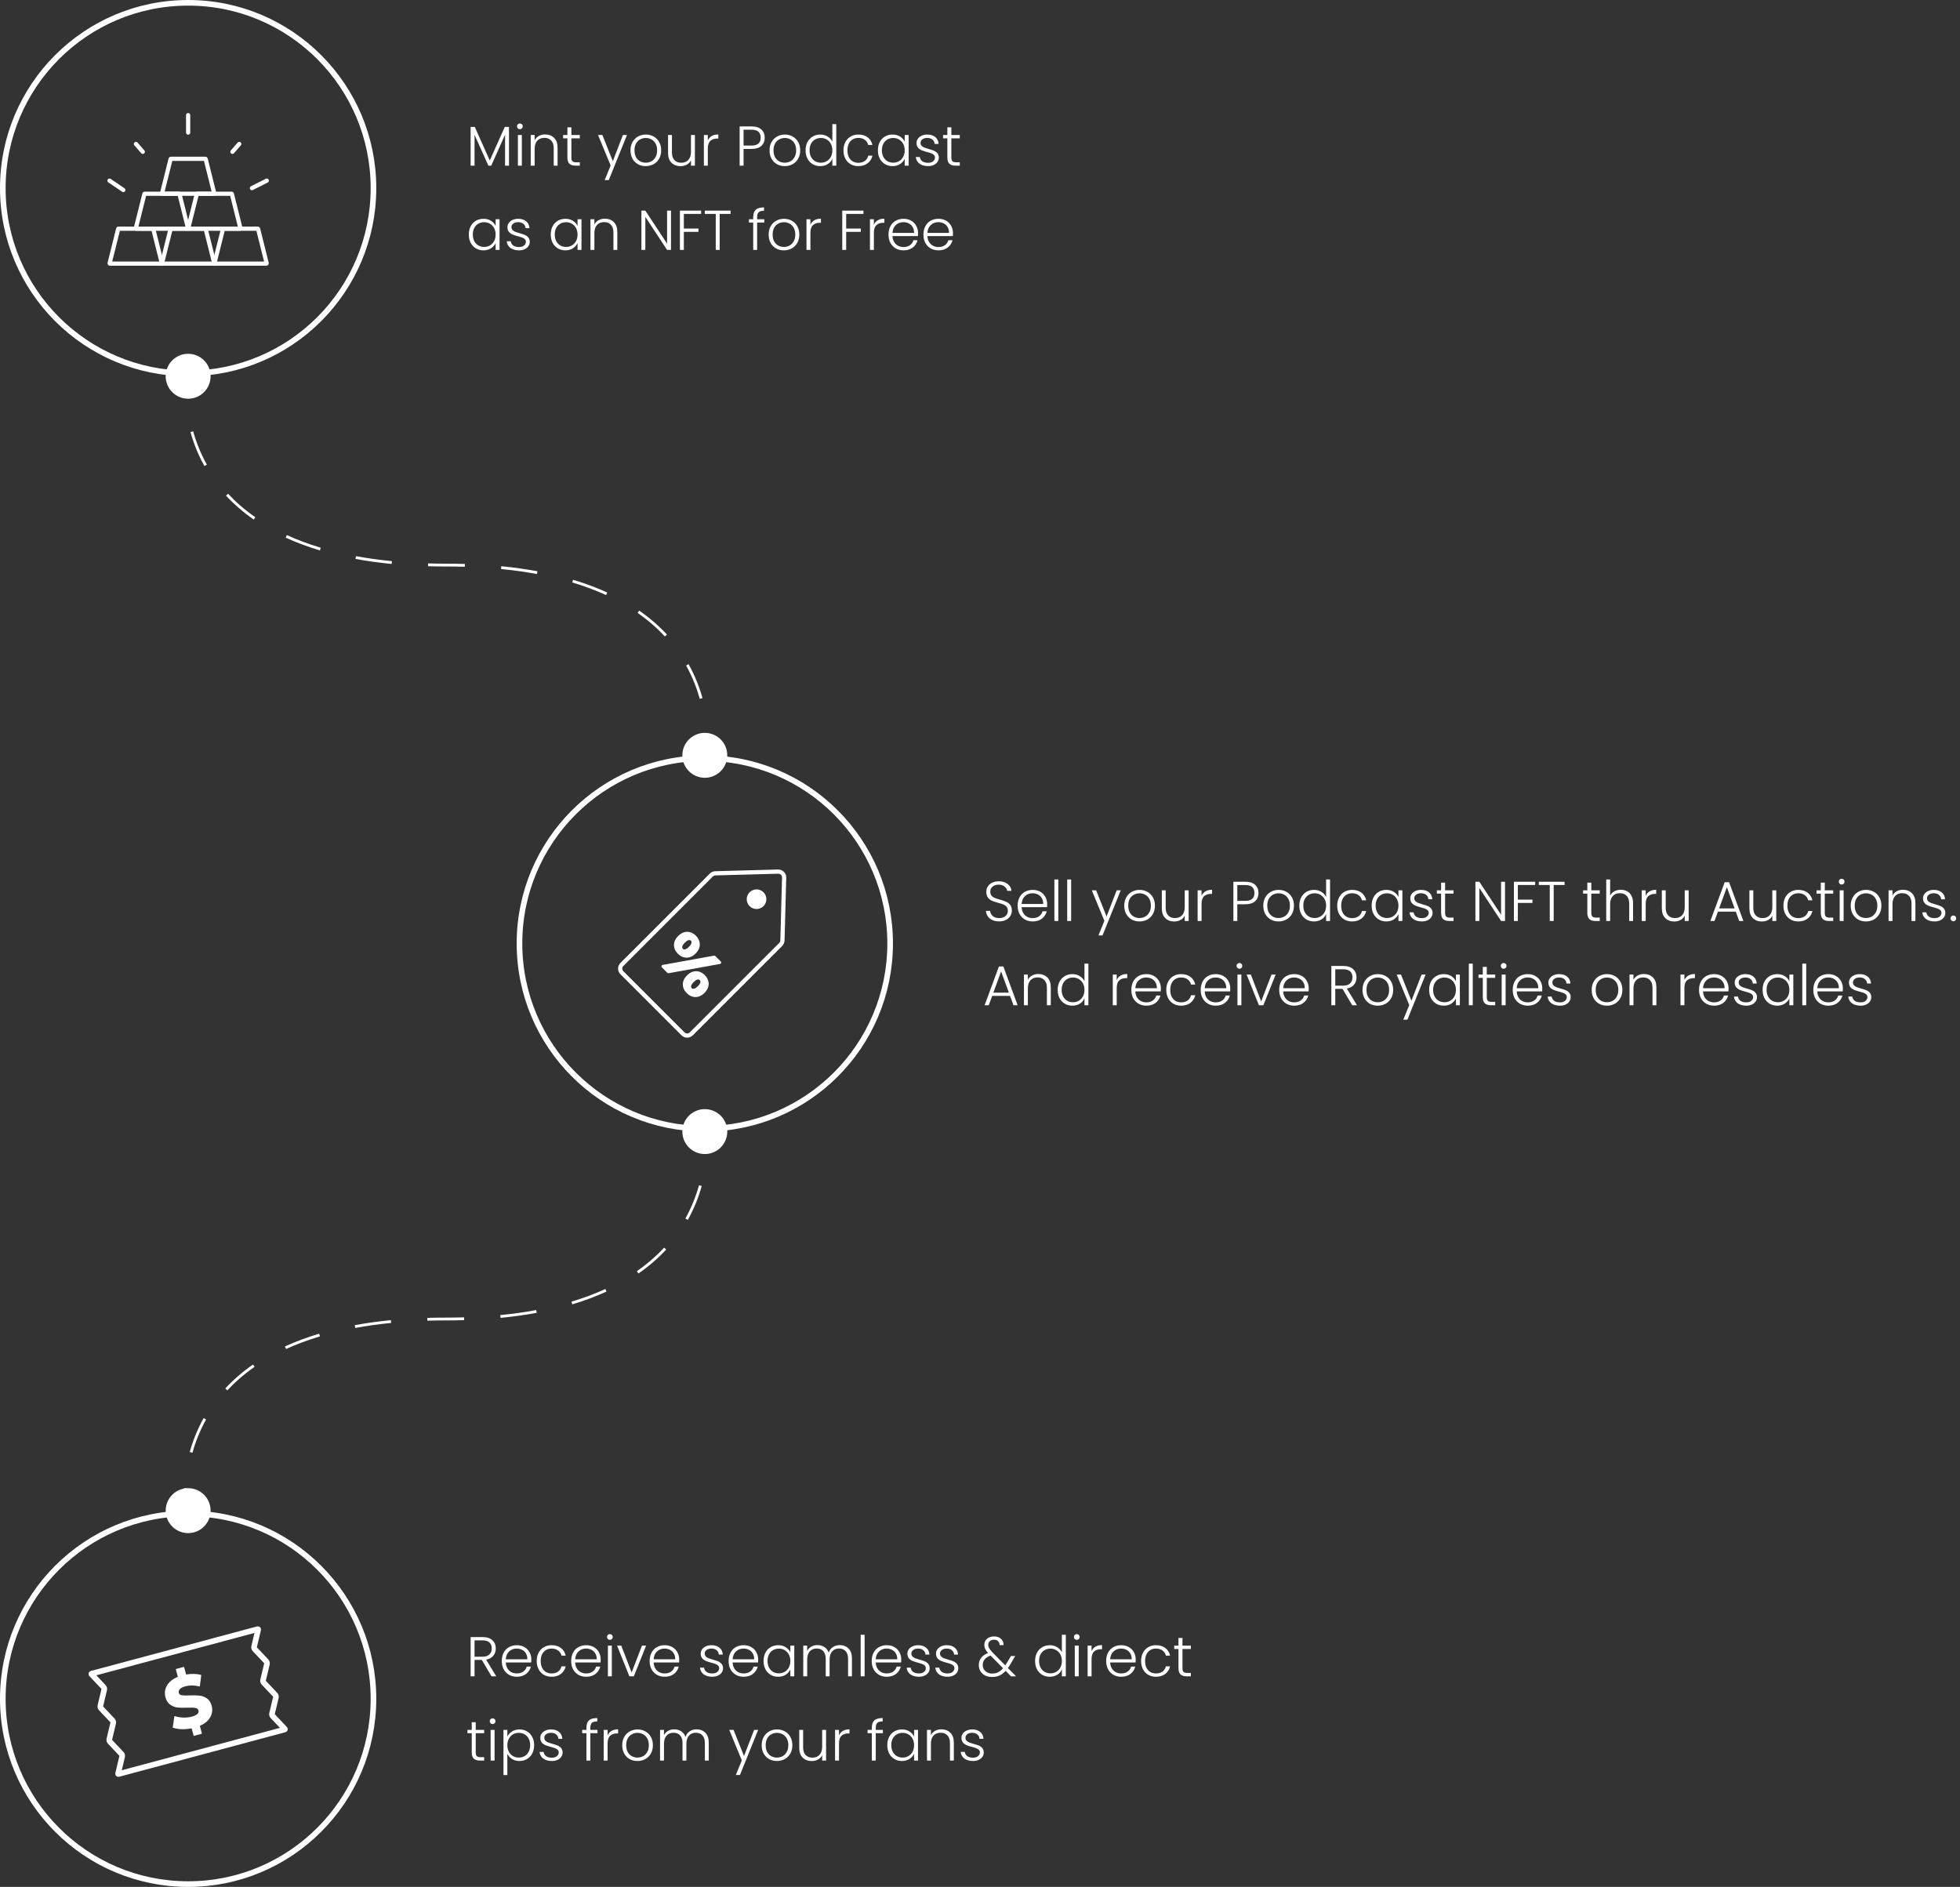 <svg width="698" height="672" viewBox="0 0 698 672" fill="none" xmlns="http://www.w3.org/2000/svg">
<rect x="0" y="0" width="698" height="672" fill="#333333" stroke="none"/>
<path d="M253.901 403C253.901 404.473 252.707 405.667 251.234 405.667C249.762 405.667 248.568 404.473 248.568 403C248.568 401.527 249.762 400.333 251.234 400.333C252.707 400.333 253.901 401.527 253.901 403ZM66.634 536.8C66.468 537.021 66.155 537.066 65.934 536.9L62.336 534.198C62.115 534.032 62.07 533.719 62.236 533.498C62.402 533.277 62.715 533.232 62.936 533.398L66.135 535.8L68.536 532.601C68.702 532.38 69.016 532.336 69.236 532.502C69.457 532.667 69.502 532.981 69.336 533.202L66.634 536.8ZM251.234 403C251.729 402.93 251.729 402.93 251.729 402.93C251.729 402.93 251.729 402.93 251.729 402.93C251.729 402.93 251.729 402.93 251.729 402.931C251.729 402.931 251.73 402.932 251.73 402.932C251.73 402.934 251.73 402.936 251.731 402.939C251.731 402.945 251.732 402.952 251.734 402.963C251.737 402.983 251.74 403.013 251.745 403.053C251.755 403.131 251.768 403.247 251.784 403.397C251.815 403.697 251.855 404.138 251.889 404.704C251.958 405.835 252.007 407.467 251.927 409.481L250.928 409.442C251.006 407.465 250.958 405.866 250.891 404.765C250.858 404.214 250.819 403.787 250.789 403.5C250.775 403.356 250.762 403.247 250.753 403.175C250.748 403.139 250.745 403.112 250.743 403.095C250.741 403.086 250.741 403.079 250.74 403.075C250.74 403.073 250.739 403.072 250.739 403.071C250.739 403.071 250.739 403.07 250.739 403.07C250.739 403.07 250.739 403.07 250.739 403.07C250.739 403.07 250.739 403.07 250.739 403.07C250.739 403.07 250.739 403.07 251.234 403ZM249.899 422.381C248.839 426.194 247.263 430.308 244.94 434.467L244.067 433.98C246.347 429.898 247.895 425.859 248.936 422.113L249.899 422.381ZM237.246 445.019C234.488 447.988 231.225 450.861 227.366 453.54L226.796 452.719C230.596 450.081 233.804 447.254 236.513 444.339L237.246 445.019ZM215.995 459.974C212.316 461.66 208.266 463.19 203.809 464.524L203.522 463.566C207.937 462.245 211.943 460.731 215.578 459.065L215.995 459.974ZM191.133 467.553C187.11 468.296 182.825 468.9 178.259 469.346L178.162 468.351C182.701 467.907 186.958 467.307 190.951 466.569L191.133 467.553ZM165.301 470.155C163.165 470.218 160.976 470.25 158.734 470.25V469.25C160.967 469.25 163.145 469.218 165.271 469.155L165.301 470.155ZM158.734 470.25C156.502 470.25 154.323 470.282 152.197 470.345L152.168 469.345C154.304 469.282 156.492 469.25 158.734 469.25V470.25ZM139.306 471.149C134.767 471.593 130.51 472.193 126.517 472.931L126.336 471.947C130.358 471.204 134.644 470.6 139.209 470.154L139.306 471.149ZM113.946 475.934C109.531 477.255 105.525 478.769 101.89 480.435L101.474 479.526C105.153 477.84 109.203 476.31 113.659 474.976L113.946 475.934ZM90.673 486.781C86.873 489.419 83.664 492.246 80.956 495.161L80.223 494.481C82.981 491.512 86.244 488.639 90.102 485.96L90.673 486.781ZM73.402 505.52C71.121 509.602 69.574 513.641 68.533 517.387L67.57 517.119C68.629 513.306 70.205 509.192 72.529 505.033L73.402 505.52ZM66.541 530.058C66.462 532.035 66.51 533.634 66.577 534.735C66.611 535.286 66.649 535.713 66.679 536C66.694 536.144 66.707 536.253 66.716 536.325C66.72 536.361 66.724 536.388 66.726 536.405C66.727 536.414 66.728 536.421 66.729 536.425C66.729 536.427 66.729 536.428 66.729 536.429C66.729 536.429 66.729 536.43 66.729 536.43C66.729 536.43 66.729 536.43 66.729 536.43C66.729 536.43 66.729 536.43 66.729 536.43C66.729 536.43 66.729 536.43 66.234 536.5C65.739 536.57 65.739 536.57 65.739 536.57C65.739 536.57 65.739 536.57 65.739 536.57C65.739 536.57 65.739 536.57 65.739 536.569C65.739 536.569 65.739 536.568 65.739 536.568C65.739 536.566 65.738 536.564 65.738 536.561C65.737 536.555 65.736 536.548 65.735 536.537C65.732 536.517 65.728 536.487 65.723 536.447C65.714 536.369 65.7 536.253 65.684 536.103C65.653 535.803 65.614 535.362 65.579 534.796C65.51 533.665 65.462 532.033 65.541 530.019L66.541 530.058Z" fill="white"/>
<path d="M181.26 45.2V59H179.86V47.98L174.94 59H173.92L169 48.02V59H167.6V45.2H169.08L174.42 57.16L179.76 45.2H181.26ZM185.136 46.02C184.856 46.02 184.616 45.92 184.416 45.72C184.216 45.52 184.116 45.273 184.116 44.98C184.116 44.687 184.216 44.447 184.416 44.26C184.616 44.06 184.856 43.96 185.136 43.96C185.416 43.96 185.656 44.06 185.856 44.26C186.056 44.447 186.156 44.687 186.156 44.98C186.156 45.273 186.056 45.52 185.856 45.72C185.656 45.92 185.416 46.02 185.136 46.02ZM185.836 48.08V59H184.436V48.08H185.836ZM194.126 47.88C195.433 47.88 196.5 48.287 197.326 49.1C198.153 49.9 198.566 51.067 198.566 52.6V59H197.186V52.76C197.186 51.573 196.886 50.667 196.286 50.04C195.7 49.413 194.893 49.1 193.866 49.1C192.813 49.1 191.973 49.433 191.346 50.1C190.72 50.767 190.406 51.747 190.406 53.04V59H189.006V48.08H190.406V49.94C190.753 49.273 191.253 48.767 191.906 48.42C192.56 48.06 193.3 47.88 194.126 47.88ZM203.483 49.26V56.04C203.483 56.707 203.609 57.167 203.863 57.42C204.116 57.673 204.563 57.8 205.202 57.8H206.483V59H204.983C203.996 59 203.263 58.773 202.783 58.32C202.303 57.853 202.063 57.093 202.063 56.04V49.26H200.543V48.08H202.063V45.34H203.483V48.08H206.483V49.26H203.483ZM223.28 48.08L216.8 64.14H215.34L217.46 58.94L212.98 48.08H214.52L218.24 57.4L221.84 48.08H223.28ZM229.958 59.16C228.931 59.16 228.005 58.933 227.178 58.48C226.365 58.013 225.718 57.36 225.238 56.52C224.771 55.667 224.538 54.673 224.538 53.54C224.538 52.407 224.778 51.42 225.258 50.58C225.738 49.727 226.391 49.073 227.218 48.62C228.045 48.153 228.971 47.92 229.998 47.92C231.025 47.92 231.951 48.153 232.778 48.62C233.618 49.073 234.271 49.727 234.738 50.58C235.218 51.42 235.458 52.407 235.458 53.54C235.458 54.66 235.218 55.647 234.738 56.5C234.258 57.353 233.598 58.013 232.758 58.48C231.918 58.933 230.985 59.16 229.958 59.16ZM229.958 57.94C230.678 57.94 231.345 57.78 231.958 57.46C232.571 57.127 233.065 56.633 233.438 55.98C233.825 55.313 234.018 54.5 234.018 53.54C234.018 52.58 233.831 51.773 233.458 51.12C233.085 50.453 232.591 49.96 231.978 49.64C231.365 49.307 230.698 49.14 229.978 49.14C229.258 49.14 228.591 49.307 227.978 49.64C227.365 49.96 226.871 50.453 226.498 51.12C226.138 51.773 225.958 52.58 225.958 53.54C225.958 54.5 226.138 55.313 226.498 55.98C226.871 56.633 227.358 57.127 227.958 57.46C228.571 57.78 229.238 57.94 229.958 57.94ZM247.47 48.08V59H246.07V57.08C245.75 57.76 245.257 58.28 244.59 58.64C243.923 59 243.177 59.18 242.35 59.18C241.043 59.18 239.977 58.78 239.15 57.98C238.323 57.167 237.91 55.993 237.91 54.46V48.08H239.29V54.3C239.29 55.487 239.583 56.393 240.17 57.02C240.77 57.647 241.583 57.96 242.61 57.96C243.663 57.96 244.503 57.627 245.13 56.96C245.757 56.293 246.07 55.313 246.07 54.02V48.08H247.47ZM252.066 50.02C252.373 49.34 252.84 48.813 253.466 48.44C254.106 48.067 254.886 47.88 255.806 47.88V49.34H255.426C254.413 49.34 253.6 49.613 252.986 50.16C252.373 50.707 252.066 51.62 252.066 52.9V59H250.666V48.08H252.066V50.02ZM272.341 49.04C272.341 50.24 271.947 51.207 271.161 51.94C270.374 52.673 269.194 53.04 267.621 53.04H264.801V59H263.401V45.02H267.621C269.181 45.02 270.354 45.387 271.141 46.12C271.941 46.853 272.341 47.827 272.341 49.04ZM267.621 51.84C269.807 51.84 270.901 50.907 270.901 49.04C270.901 48.107 270.641 47.4 270.121 46.92C269.601 46.44 268.767 46.2 267.621 46.2H264.801V51.84H267.621ZM279.47 59.16C278.443 59.16 277.517 58.933 276.69 58.48C275.877 58.013 275.23 57.36 274.75 56.52C274.283 55.667 274.05 54.673 274.05 53.54C274.05 52.407 274.29 51.42 274.77 50.58C275.25 49.727 275.903 49.073 276.73 48.62C277.557 48.153 278.483 47.92 279.51 47.92C280.537 47.92 281.463 48.153 282.29 48.62C283.13 49.073 283.783 49.727 284.25 50.58C284.73 51.42 284.97 52.407 284.97 53.54C284.97 54.66 284.73 55.647 284.25 56.5C283.77 57.353 283.11 58.013 282.27 58.48C281.43 58.933 280.497 59.16 279.47 59.16ZM279.47 57.94C280.19 57.94 280.857 57.78 281.47 57.46C282.083 57.127 282.577 56.633 282.95 55.98C283.337 55.313 283.53 54.5 283.53 53.54C283.53 52.58 283.343 51.773 282.97 51.12C282.597 50.453 282.103 49.96 281.49 49.64C280.877 49.307 280.21 49.14 279.49 49.14C278.77 49.14 278.103 49.307 277.49 49.64C276.877 49.96 276.383 50.453 276.01 51.12C275.65 51.773 275.47 52.58 275.47 53.54C275.47 54.5 275.65 55.313 276.01 55.98C276.383 56.633 276.87 57.127 277.47 57.46C278.083 57.78 278.75 57.94 279.47 57.94ZM286.882 53.52C286.882 52.4 287.109 51.42 287.562 50.58C288.015 49.727 288.635 49.073 289.422 48.62C290.222 48.153 291.122 47.92 292.122 47.92C293.082 47.92 293.949 48.153 294.722 48.62C295.495 49.087 296.062 49.693 296.422 50.44V44.2H297.822V59H296.422V56.56C296.089 57.32 295.542 57.947 294.782 58.44C294.022 58.92 293.129 59.16 292.102 59.16C291.102 59.16 290.202 58.927 289.402 58.46C288.615 57.993 287.995 57.333 287.542 56.48C287.102 55.627 286.882 54.64 286.882 53.52ZM296.422 53.54C296.422 52.66 296.242 51.887 295.882 51.22C295.522 50.553 295.029 50.04 294.402 49.68C293.789 49.32 293.109 49.14 292.362 49.14C291.589 49.14 290.895 49.313 290.282 49.66C289.669 50.007 289.182 50.513 288.822 51.18C288.475 51.833 288.302 52.613 288.302 53.52C288.302 54.413 288.475 55.2 288.822 55.88C289.182 56.547 289.669 57.06 290.282 57.42C290.895 57.767 291.589 57.94 292.362 57.94C293.109 57.94 293.789 57.76 294.402 57.4C295.029 57.04 295.522 56.527 295.882 55.86C296.242 55.193 296.422 54.42 296.422 53.54ZM300.378 53.54C300.378 52.407 300.605 51.42 301.058 50.58C301.511 49.727 302.138 49.073 302.938 48.62C303.738 48.153 304.651 47.92 305.678 47.92C307.025 47.92 308.131 48.253 308.998 48.92C309.878 49.587 310.445 50.493 310.698 51.64H309.198C309.011 50.853 308.605 50.24 307.978 49.8C307.365 49.347 306.598 49.12 305.678 49.12C304.945 49.12 304.285 49.287 303.698 49.62C303.111 49.953 302.645 50.453 302.298 51.12C301.965 51.773 301.798 52.58 301.798 53.54C301.798 54.5 301.965 55.313 302.298 55.98C302.645 56.647 303.111 57.147 303.698 57.48C304.285 57.813 304.945 57.98 305.678 57.98C306.598 57.98 307.365 57.76 307.978 57.32C308.605 56.867 309.011 56.24 309.198 55.44H310.698C310.445 56.56 309.878 57.46 308.998 58.14C308.118 58.82 307.011 59.16 305.678 59.16C304.651 59.16 303.738 58.933 302.938 58.48C302.138 58.013 301.511 57.36 301.058 56.52C300.605 55.667 300.378 54.673 300.378 53.54ZM312.644 53.52C312.644 52.4 312.864 51.42 313.304 50.58C313.757 49.727 314.377 49.073 315.164 48.62C315.964 48.153 316.864 47.92 317.864 47.92C318.904 47.92 319.797 48.16 320.544 48.64C321.304 49.12 321.85 49.733 322.184 50.48V48.08H323.584V59H322.184V56.58C321.837 57.327 321.284 57.947 320.524 58.44C319.777 58.92 318.884 59.16 317.844 59.16C316.857 59.16 315.964 58.927 315.164 58.46C314.377 57.993 313.757 57.333 313.304 56.48C312.864 55.627 312.644 54.64 312.644 53.52ZM322.184 53.54C322.184 52.66 322.004 51.887 321.644 51.22C321.284 50.553 320.79 50.04 320.164 49.68C319.55 49.32 318.87 49.14 318.124 49.14C317.35 49.14 316.657 49.313 316.044 49.66C315.43 50.007 314.944 50.513 314.584 51.18C314.237 51.833 314.064 52.613 314.064 53.52C314.064 54.413 314.237 55.2 314.584 55.88C314.944 56.547 315.43 57.06 316.044 57.42C316.657 57.767 317.35 57.94 318.124 57.94C318.87 57.94 319.55 57.76 320.164 57.4C320.79 57.04 321.284 56.527 321.644 55.86C322.004 55.193 322.184 54.42 322.184 53.54ZM330.54 59.16C329.286 59.16 328.26 58.873 327.46 58.3C326.673 57.713 326.233 56.92 326.14 55.92H327.58C327.646 56.533 327.933 57.033 328.44 57.42C328.96 57.793 329.653 57.98 330.52 57.98C331.28 57.98 331.873 57.8 332.3 57.44C332.74 57.08 332.96 56.633 332.96 56.1C332.96 55.727 332.84 55.42 332.6 55.18C332.36 54.94 332.053 54.753 331.68 54.62C331.32 54.473 330.826 54.32 330.2 54.16C329.386 53.947 328.726 53.733 328.22 53.52C327.713 53.307 327.28 52.993 326.92 52.58C326.573 52.153 326.4 51.587 326.4 50.88C326.4 50.347 326.56 49.853 326.88 49.4C327.2 48.947 327.653 48.587 328.24 48.32C328.826 48.053 329.493 47.92 330.24 47.92C331.413 47.92 332.36 48.22 333.08 48.82C333.8 49.407 334.186 50.22 334.24 51.26H332.84C332.8 50.62 332.546 50.107 332.08 49.72C331.626 49.32 331 49.12 330.2 49.12C329.493 49.12 328.92 49.287 328.48 49.62C328.04 49.953 327.82 50.367 327.82 50.86C327.82 51.287 327.946 51.64 328.2 51.92C328.466 52.187 328.793 52.4 329.18 52.56C329.566 52.707 330.086 52.873 330.74 53.06C331.526 53.273 332.153 53.48 332.62 53.68C333.086 53.88 333.486 54.173 333.82 54.56C334.153 54.947 334.326 55.46 334.34 56.1C334.34 56.687 334.18 57.213 333.86 57.68C333.54 58.133 333.093 58.493 332.52 58.76C331.946 59.027 331.286 59.16 330.54 59.16ZM338.795 49.26V56.04C338.795 56.707 338.922 57.167 339.175 57.42C339.428 57.673 339.875 57.8 340.515 57.8H341.795V59H340.295C339.308 59 338.575 58.773 338.095 58.32C337.615 57.853 337.375 57.093 337.375 56.04V49.26H335.855V48.08H337.375V45.34H338.795V48.08H341.795V49.26H338.795ZM166.96 83.52C166.96 82.4 167.18 81.42 167.62 80.58C168.073 79.727 168.693 79.073 169.48 78.62C170.28 78.153 171.18 77.92 172.18 77.92C173.22 77.92 174.113 78.16 174.86 78.64C175.62 79.12 176.167 79.733 176.5 80.48V78.08H177.9V89H176.5V86.58C176.153 87.327 175.6 87.947 174.84 88.44C174.093 88.92 173.2 89.16 172.16 89.16C171.173 89.16 170.28 88.927 169.48 88.46C168.693 87.993 168.073 87.333 167.62 86.48C167.18 85.627 166.96 84.64 166.96 83.52ZM176.5 83.54C176.5 82.66 176.32 81.887 175.96 81.22C175.6 80.553 175.107 80.04 174.48 79.68C173.867 79.32 173.187 79.14 172.44 79.14C171.667 79.14 170.973 79.313 170.36 79.66C169.747 80.007 169.26 80.513 168.9 81.18C168.553 81.833 168.38 82.613 168.38 83.52C168.38 84.413 168.553 85.2 168.9 85.88C169.26 86.547 169.747 87.06 170.36 87.42C170.973 87.767 171.667 87.94 172.44 87.94C173.187 87.94 173.867 87.76 174.48 87.4C175.107 87.04 175.6 86.527 175.96 85.86C176.32 85.193 176.5 84.42 176.5 83.54ZM184.856 89.16C183.603 89.16 182.576 88.873 181.776 88.3C180.989 87.713 180.549 86.92 180.456 85.92H181.896C181.963 86.533 182.249 87.033 182.756 87.42C183.276 87.793 183.969 87.98 184.836 87.98C185.596 87.98 186.189 87.8 186.616 87.44C187.056 87.08 187.276 86.633 187.276 86.1C187.276 85.727 187.156 85.42 186.916 85.18C186.676 84.94 186.369 84.753 185.996 84.62C185.636 84.473 185.143 84.32 184.516 84.16C183.703 83.947 183.043 83.733 182.536 83.52C182.029 83.307 181.596 82.993 181.236 82.58C180.889 82.153 180.716 81.587 180.716 80.88C180.716 80.347 180.876 79.853 181.196 79.4C181.516 78.947 181.969 78.587 182.556 78.32C183.143 78.053 183.809 77.92 184.556 77.92C185.729 77.92 186.676 78.22 187.396 78.82C188.116 79.407 188.503 80.22 188.556 81.26H187.156C187.116 80.62 186.863 80.107 186.396 79.72C185.943 79.32 185.316 79.12 184.516 79.12C183.809 79.12 183.236 79.287 182.796 79.62C182.356 79.953 182.136 80.367 182.136 80.86C182.136 81.287 182.263 81.64 182.516 81.92C182.783 82.187 183.109 82.4 183.496 82.56C183.883 82.707 184.403 82.873 185.056 83.06C185.843 83.273 186.469 83.48 186.936 83.68C187.403 83.88 187.803 84.173 188.136 84.56C188.469 84.947 188.643 85.46 188.656 86.1C188.656 86.687 188.496 87.213 188.176 87.68C187.856 88.133 187.409 88.493 186.836 88.76C186.263 89.027 185.603 89.16 184.856 89.16ZM196.14 83.52C196.14 82.4 196.36 81.42 196.8 80.58C197.253 79.727 197.873 79.073 198.66 78.62C199.46 78.153 200.36 77.92 201.36 77.92C202.4 77.92 203.293 78.16 204.04 78.64C204.8 79.12 205.346 79.733 205.68 80.48V78.08H207.08V89H205.68V86.58C205.333 87.327 204.78 87.947 204.02 88.44C203.273 88.92 202.38 89.16 201.34 89.16C200.353 89.16 199.46 88.927 198.66 88.46C197.873 87.993 197.253 87.333 196.8 86.48C196.36 85.627 196.14 84.64 196.14 83.52ZM205.68 83.54C205.68 82.66 205.5 81.887 205.14 81.22C204.78 80.553 204.286 80.04 203.66 79.68C203.046 79.32 202.366 79.14 201.62 79.14C200.846 79.14 200.153 79.313 199.54 79.66C198.926 80.007 198.44 80.513 198.08 81.18C197.733 81.833 197.56 82.613 197.56 83.52C197.56 84.413 197.733 85.2 198.08 85.88C198.44 86.547 198.926 87.06 199.54 87.42C200.153 87.767 200.846 87.94 201.62 87.94C202.366 87.94 203.046 87.76 203.66 87.4C204.286 87.04 204.78 86.527 205.14 85.86C205.5 85.193 205.68 84.42 205.68 83.54ZM215.396 77.88C216.702 77.88 217.769 78.287 218.596 79.1C219.422 79.9 219.836 81.067 219.836 82.6V89H218.456V82.76C218.456 81.573 218.156 80.667 217.556 80.04C216.969 79.413 216.162 79.1 215.136 79.1C214.082 79.1 213.242 79.433 212.616 80.1C211.989 80.767 211.676 81.747 211.676 83.04V89H210.276V78.08H211.676V79.94C212.022 79.273 212.522 78.767 213.176 78.42C213.829 78.06 214.569 77.88 215.396 77.88ZM238.96 89H237.56L229.82 77.24V89H228.42V75.02H229.82L237.56 86.76V75.02H238.96V89ZM249.691 75.02V76.18H243.531V81.4H248.731V82.56H243.531V89H242.131V75.02H249.691ZM260.175 75.02V76.18H256.295V89H254.895V76.18H250.995V75.02H260.175ZM272.173 79.26H269.633V89H268.233V79.26H266.713V78.08H268.233V77.32C268.233 76.133 268.533 75.26 269.133 74.7C269.747 74.14 270.733 73.86 272.093 73.86V75.06C271.187 75.06 270.547 75.233 270.173 75.58C269.813 75.927 269.633 76.507 269.633 77.32V78.08H272.173V79.26ZM279.157 89.16C278.131 89.16 277.204 88.933 276.377 88.48C275.564 88.013 274.917 87.36 274.437 86.52C273.971 85.667 273.737 84.673 273.737 83.54C273.737 82.407 273.977 81.42 274.457 80.58C274.937 79.727 275.591 79.073 276.417 78.62C277.244 78.153 278.171 77.92 279.197 77.92C280.224 77.92 281.151 78.153 281.977 78.62C282.817 79.073 283.471 79.727 283.937 80.58C284.417 81.42 284.657 82.407 284.657 83.54C284.657 84.66 284.417 85.647 283.937 86.5C283.457 87.353 282.797 88.013 281.957 88.48C281.117 88.933 280.184 89.16 279.157 89.16ZM279.157 87.94C279.877 87.94 280.544 87.78 281.157 87.46C281.771 87.127 282.264 86.633 282.637 85.98C283.024 85.313 283.217 84.5 283.217 83.54C283.217 82.58 283.031 81.773 282.657 81.12C282.284 80.453 281.791 79.96 281.177 79.64C280.564 79.307 279.897 79.14 279.177 79.14C278.457 79.14 277.791 79.307 277.177 79.64C276.564 79.96 276.071 80.453 275.697 81.12C275.337 81.773 275.157 82.58 275.157 83.54C275.157 84.5 275.337 85.313 275.697 85.98C276.071 86.633 276.557 87.127 277.157 87.46C277.771 87.78 278.437 87.94 279.157 87.94ZM288.609 80.02C288.916 79.34 289.383 78.813 290.009 78.44C290.649 78.067 291.429 77.88 292.349 77.88V79.34H291.969C290.956 79.34 290.143 79.613 289.529 80.16C288.916 80.707 288.609 81.62 288.609 82.9V89H287.209V78.08H288.609V80.02ZM307.504 75.02V76.18H301.344V81.4H306.544V82.56H301.344V89H299.944V75.02H307.504ZM311.207 80.02C311.514 79.34 311.98 78.813 312.607 78.44C313.247 78.067 314.027 77.88 314.947 77.88V79.34H314.567C313.554 79.34 312.74 79.613 312.127 80.16C311.514 80.707 311.207 81.62 311.207 82.9V89H309.807V78.08H311.207V80.02ZM326.933 82.98C326.933 83.46 326.92 83.827 326.893 84.08H317.833C317.873 84.907 318.073 85.613 318.433 86.2C318.793 86.787 319.266 87.233 319.853 87.54C320.44 87.833 321.08 87.98 321.773 87.98C322.68 87.98 323.44 87.76 324.053 87.32C324.68 86.88 325.093 86.287 325.293 85.54H326.773C326.506 86.607 325.933 87.48 325.053 88.16C324.186 88.827 323.093 89.16 321.773 89.16C320.746 89.16 319.826 88.933 319.013 88.48C318.2 88.013 317.56 87.36 317.093 86.52C316.64 85.667 316.413 84.673 316.413 83.54C316.413 82.407 316.64 81.413 317.093 80.56C317.546 79.707 318.18 79.053 318.993 78.6C319.806 78.147 320.733 77.92 321.773 77.92C322.813 77.92 323.72 78.147 324.493 78.6C325.28 79.053 325.88 79.667 326.293 80.44C326.72 81.2 326.933 82.047 326.933 82.98ZM325.513 82.94C325.526 82.127 325.36 81.433 325.013 80.86C324.68 80.287 324.22 79.853 323.633 79.56C323.046 79.267 322.406 79.12 321.713 79.12C320.673 79.12 319.786 79.453 319.053 80.12C318.32 80.787 317.913 81.727 317.833 82.94H325.513ZM339.375 82.98C339.375 83.46 339.361 83.827 339.335 84.08H330.275C330.315 84.907 330.515 85.613 330.875 86.2C331.235 86.787 331.708 87.233 332.295 87.54C332.881 87.833 333.521 87.98 334.215 87.98C335.121 87.98 335.881 87.76 336.495 87.32C337.121 86.88 337.535 86.287 337.735 85.54H339.215C338.948 86.607 338.375 87.48 337.495 88.16C336.628 88.827 335.535 89.16 334.215 89.16C333.188 89.16 332.268 88.933 331.455 88.48C330.641 88.013 330.001 87.36 329.535 86.52C329.081 85.667 328.855 84.673 328.855 83.54C328.855 82.407 329.081 81.413 329.535 80.56C329.988 79.707 330.621 79.053 331.435 78.6C332.248 78.147 333.175 77.92 334.215 77.92C335.255 77.92 336.161 78.147 336.935 78.6C337.721 79.053 338.321 79.667 338.735 80.44C339.161 81.2 339.375 82.047 339.375 82.98ZM337.955 82.94C337.968 82.127 337.801 81.433 337.455 80.86C337.121 80.287 336.661 79.853 336.075 79.56C335.488 79.267 334.848 79.12 334.155 79.12C333.115 79.12 332.228 79.453 331.495 80.12C330.761 80.787 330.355 81.727 330.275 82.94H337.955Z" fill="white"/>
<circle cx="67" cy="67" r="66" stroke="white" stroke-width="2"/>
<path d="M42.09 81.528C42.102 81.479 42.147 81.444 42.198 81.444H54.469C54.52 81.444 54.564 81.479 54.577 81.528L57.632 93.751C57.65 93.821 57.597 93.889 57.524 93.889H39.142C39.07 93.889 39.017 93.821 39.035 93.751L42.09 81.528Z" stroke="white" stroke-width="1.5"/>
<path d="M51.423 69.084C51.436 69.035 51.48 69 51.531 69H63.802C63.853 69 63.898 69.035 63.91 69.084L66.966 81.306C66.983 81.376 66.93 81.444 66.858 81.444H48.476C48.403 81.444 48.35 81.376 48.368 81.306L51.423 69.084Z" stroke="white" stroke-width="1.5"/>
<path d="M60.757 81.528C60.769 81.479 60.814 81.444 60.865 81.444H73.135C73.186 81.444 73.231 81.479 73.243 81.528L76.299 93.751C76.316 93.821 76.263 93.889 76.191 93.889H57.809C57.737 93.889 57.684 93.821 57.701 93.751L60.757 81.528Z" stroke="white" stroke-width="1.5"/>
<path d="M70.09 69.084C70.102 69.035 70.147 69 70.198 69H82.469C82.52 69 82.564 69.035 82.577 69.084L85.632 81.306C85.65 81.376 85.597 81.444 85.524 81.444H67.142C67.07 81.444 67.017 81.376 67.034 81.306L70.09 69.084Z" stroke="white" stroke-width="1.5"/>
<path d="M60.757 56.64C60.769 56.59 60.814 56.556 60.865 56.556H73.135C73.186 56.556 73.231 56.59 73.243 56.64L76.299 68.862C76.316 68.932 76.263 69 76.191 69H57.809C57.737 69 57.684 68.932 57.701 68.862L60.757 56.64Z" stroke="white" stroke-width="1.5"/>
<path d="M79.423 81.528C79.436 81.479 79.48 81.444 79.531 81.444H91.802C91.853 81.444 91.897 81.479 91.91 81.528L94.966 93.751C94.983 93.821 94.93 93.889 94.858 93.889H76.476C76.403 93.889 76.35 93.821 76.368 93.751L79.423 81.528Z" stroke="white" stroke-width="1.5"/>
<path d="M89.713 66.998L95 64.335" stroke="white" stroke-width="1.5" stroke-linecap="round"/>
<path d="M43.908 67.668L39 64.335" stroke="white" stroke-width="1.5" stroke-linecap="round"/>
<path d="M82.772 54.063L85.198 51.274" stroke="white" stroke-width="1.5" stroke-linecap="round"/>
<path d="M50.847 54.063L48.42 51.274" stroke="white" stroke-width="1.5" stroke-linecap="round"/>
<path d="M67 47.222V41" stroke="white" stroke-width="1.5" stroke-linecap="round"/>
<circle cx="251" cy="336" r="66" stroke="white" stroke-width="2"/>
<path d="M355.84 328.14C354.92 328.14 354.107 327.98 353.4 327.66C352.707 327.34 352.16 326.893 351.76 326.32C351.36 325.747 351.147 325.107 351.12 324.4H352.6C352.667 325.08 352.967 325.68 353.5 326.2C354.033 326.707 354.813 326.96 355.84 326.96C356.787 326.96 357.533 326.72 358.08 326.24C358.64 325.747 358.92 325.127 358.92 324.38C358.92 323.78 358.767 323.3 358.46 322.94C358.153 322.567 357.773 322.293 357.32 322.12C356.867 321.933 356.24 321.733 355.44 321.52C354.507 321.267 353.767 321.02 353.22 320.78C352.673 320.54 352.207 320.167 351.82 319.66C351.433 319.153 351.24 318.467 351.24 317.6C351.24 316.88 351.427 316.24 351.8 315.68C352.173 315.107 352.7 314.66 353.38 314.34C354.06 314.02 354.84 313.86 355.72 313.86C357.013 313.86 358.053 314.18 358.84 314.82C359.64 315.447 360.1 316.26 360.22 317.26H358.7C358.607 316.687 358.293 316.18 357.76 315.74C357.227 315.287 356.507 315.06 355.6 315.06C354.76 315.06 354.06 315.287 353.5 315.74C352.94 316.18 352.66 316.787 352.66 317.56C352.66 318.147 352.813 318.62 353.12 318.98C353.427 319.34 353.807 319.613 354.26 319.8C354.727 319.987 355.353 320.187 356.14 320.4C357.047 320.653 357.78 320.907 358.34 321.16C358.9 321.4 359.373 321.773 359.76 322.28C360.147 322.787 360.34 323.467 360.34 324.32C360.34 324.973 360.167 325.593 359.82 326.18C359.473 326.767 358.96 327.24 358.28 327.6C357.6 327.96 356.787 328.14 355.84 328.14ZM372.925 321.98C372.925 322.46 372.912 322.827 372.885 323.08H363.825C363.865 323.907 364.065 324.613 364.425 325.2C364.785 325.787 365.259 326.233 365.845 326.54C366.432 326.833 367.072 326.98 367.765 326.98C368.672 326.98 369.432 326.76 370.045 326.32C370.672 325.88 371.085 325.287 371.285 324.54H372.765C372.499 325.607 371.925 326.48 371.045 327.16C370.179 327.827 369.085 328.16 367.765 328.16C366.739 328.16 365.819 327.933 365.005 327.48C364.192 327.013 363.552 326.36 363.085 325.52C362.632 324.667 362.405 323.673 362.405 322.54C362.405 321.407 362.632 320.413 363.085 319.56C363.539 318.707 364.172 318.053 364.985 317.6C365.799 317.147 366.725 316.92 367.765 316.92C368.805 316.92 369.712 317.147 370.485 317.6C371.272 318.053 371.872 318.667 372.285 319.44C372.712 320.2 372.925 321.047 372.925 321.98ZM371.505 321.94C371.519 321.127 371.352 320.433 371.005 319.86C370.672 319.287 370.212 318.853 369.625 318.56C369.039 318.267 368.399 318.12 367.705 318.12C366.665 318.12 365.779 318.453 365.045 319.12C364.312 319.787 363.905 320.727 363.825 321.94H371.505ZM376.887 313.2V328H375.487V313.2H376.887ZM381.457 313.2V328H380.057V313.2H381.457ZM399.116 317.08L392.636 333.14H391.176L393.296 327.94L388.816 317.08H390.356L394.076 326.4L397.676 317.08H399.116ZM405.794 328.16C404.767 328.16 403.841 327.933 403.014 327.48C402.201 327.013 401.554 326.36 401.074 325.52C400.607 324.667 400.374 323.673 400.374 322.54C400.374 321.407 400.614 320.42 401.094 319.58C401.574 318.727 402.227 318.073 403.054 317.62C403.881 317.153 404.807 316.92 405.834 316.92C406.861 316.92 407.787 317.153 408.614 317.62C409.454 318.073 410.107 318.727 410.574 319.58C411.054 320.42 411.294 321.407 411.294 322.54C411.294 323.66 411.054 324.647 410.574 325.5C410.094 326.353 409.434 327.013 408.594 327.48C407.754 327.933 406.821 328.16 405.794 328.16ZM405.794 326.94C406.514 326.94 407.181 326.78 407.794 326.46C408.407 326.127 408.901 325.633 409.274 324.98C409.661 324.313 409.854 323.5 409.854 322.54C409.854 321.58 409.667 320.773 409.294 320.12C408.921 319.453 408.427 318.96 407.814 318.64C407.201 318.307 406.534 318.14 405.814 318.14C405.094 318.14 404.427 318.307 403.814 318.64C403.201 318.96 402.707 319.453 402.334 320.12C401.974 320.773 401.794 321.58 401.794 322.54C401.794 323.5 401.974 324.313 402.334 324.98C402.707 325.633 403.194 326.127 403.794 326.46C404.407 326.78 405.074 326.94 405.794 326.94ZM423.306 317.08V328H421.906V326.08C421.586 326.76 421.093 327.28 420.426 327.64C419.759 328 419.013 328.18 418.186 328.18C416.879 328.18 415.813 327.78 414.986 326.98C414.159 326.167 413.746 324.993 413.746 323.46V317.08H415.126V323.3C415.126 324.487 415.419 325.393 416.006 326.02C416.606 326.647 417.419 326.96 418.446 326.96C419.499 326.96 420.339 326.627 420.966 325.96C421.593 325.293 421.906 324.313 421.906 323.02V317.08H423.306ZM427.902 319.02C428.209 318.34 428.676 317.813 429.302 317.44C429.942 317.067 430.722 316.88 431.642 316.88V318.34H431.262C430.249 318.34 429.436 318.613 428.822 319.16C428.209 319.707 427.902 320.62 427.902 321.9V328H426.502V317.08H427.902V319.02ZM448.177 318.04C448.177 319.24 447.783 320.207 446.997 320.94C446.21 321.673 445.03 322.04 443.457 322.04H440.637V328H439.237V314.02H443.457C445.017 314.02 446.19 314.387 446.977 315.12C447.777 315.853 448.177 316.827 448.177 318.04ZM443.457 320.84C445.643 320.84 446.737 319.907 446.737 318.04C446.737 317.107 446.477 316.4 445.957 315.92C445.437 315.44 444.603 315.2 443.457 315.2H440.637V320.84H443.457ZM455.306 328.16C454.279 328.16 453.352 327.933 452.526 327.48C451.712 327.013 451.066 326.36 450.586 325.52C450.119 324.667 449.886 323.673 449.886 322.54C449.886 321.407 450.126 320.42 450.606 319.58C451.086 318.727 451.739 318.073 452.566 317.62C453.392 317.153 454.319 316.92 455.346 316.92C456.372 316.92 457.299 317.153 458.126 317.62C458.966 318.073 459.619 318.727 460.086 319.58C460.566 320.42 460.806 321.407 460.806 322.54C460.806 323.66 460.566 324.647 460.086 325.5C459.606 326.353 458.946 327.013 458.106 327.48C457.266 327.933 456.332 328.16 455.306 328.16ZM455.306 326.94C456.026 326.94 456.692 326.78 457.306 326.46C457.919 326.127 458.412 325.633 458.786 324.98C459.172 324.313 459.366 323.5 459.366 322.54C459.366 321.58 459.179 320.773 458.806 320.12C458.432 319.453 457.939 318.96 457.326 318.64C456.712 318.307 456.046 318.14 455.326 318.14C454.606 318.14 453.939 318.307 453.326 318.64C452.712 318.96 452.219 319.453 451.846 320.12C451.486 320.773 451.306 321.58 451.306 322.54C451.306 323.5 451.486 324.313 451.846 324.98C452.219 325.633 452.706 326.127 453.306 326.46C453.919 326.78 454.586 326.94 455.306 326.94ZM462.718 322.52C462.718 321.4 462.944 320.42 463.398 319.58C463.851 318.727 464.471 318.073 465.258 317.62C466.058 317.153 466.958 316.92 467.958 316.92C468.918 316.92 469.784 317.153 470.558 317.62C471.331 318.087 471.898 318.693 472.258 319.44V313.2H473.658V328H472.258V325.56C471.924 326.32 471.378 326.947 470.618 327.44C469.858 327.92 468.964 328.16 467.938 328.16C466.938 328.16 466.038 327.927 465.238 327.46C464.451 326.993 463.831 326.333 463.378 325.48C462.938 324.627 462.718 323.64 462.718 322.52ZM472.258 322.54C472.258 321.66 472.078 320.887 471.718 320.22C471.358 319.553 470.864 319.04 470.238 318.68C469.624 318.32 468.944 318.14 468.198 318.14C467.424 318.14 466.731 318.313 466.118 318.66C465.504 319.007 465.018 319.513 464.658 320.18C464.311 320.833 464.138 321.613 464.138 322.52C464.138 323.413 464.311 324.2 464.658 324.88C465.018 325.547 465.504 326.06 466.118 326.42C466.731 326.767 467.424 326.94 468.198 326.94C468.944 326.94 469.624 326.76 470.238 326.4C470.864 326.04 471.358 325.527 471.718 324.86C472.078 324.193 472.258 323.42 472.258 322.54ZM476.214 322.54C476.214 321.407 476.441 320.42 476.894 319.58C477.347 318.727 477.974 318.073 478.774 317.62C479.574 317.153 480.487 316.92 481.514 316.92C482.861 316.92 483.967 317.253 484.834 317.92C485.714 318.587 486.281 319.493 486.534 320.64H485.034C484.847 319.853 484.441 319.24 483.814 318.8C483.201 318.347 482.434 318.12 481.514 318.12C480.781 318.12 480.121 318.287 479.534 318.62C478.947 318.953 478.481 319.453 478.134 320.12C477.801 320.773 477.634 321.58 477.634 322.54C477.634 323.5 477.801 324.313 478.134 324.98C478.481 325.647 478.947 326.147 479.534 326.48C480.121 326.813 480.781 326.98 481.514 326.98C482.434 326.98 483.201 326.76 483.814 326.32C484.441 325.867 484.847 325.24 485.034 324.44H486.534C486.281 325.56 485.714 326.46 484.834 327.14C483.954 327.82 482.847 328.16 481.514 328.16C480.487 328.16 479.574 327.933 478.774 327.48C477.974 327.013 477.347 326.36 476.894 325.52C476.441 324.667 476.214 323.673 476.214 322.54ZM488.48 322.52C488.48 321.4 488.7 320.42 489.14 319.58C489.593 318.727 490.213 318.073 491 317.62C491.8 317.153 492.7 316.92 493.7 316.92C494.74 316.92 495.633 317.16 496.38 317.64C497.14 318.12 497.686 318.733 498.02 319.48V317.08H499.42V328H498.02V325.58C497.673 326.327 497.12 326.947 496.36 327.44C495.613 327.92 494.72 328.16 493.68 328.16C492.693 328.16 491.8 327.927 491 327.46C490.213 326.993 489.593 326.333 489.14 325.48C488.7 324.627 488.48 323.64 488.48 322.52ZM498.02 322.54C498.02 321.66 497.84 320.887 497.48 320.22C497.12 319.553 496.626 319.04 496 318.68C495.386 318.32 494.706 318.14 493.96 318.14C493.186 318.14 492.493 318.313 491.88 318.66C491.266 319.007 490.78 319.513 490.42 320.18C490.073 320.833 489.9 321.613 489.9 322.52C489.9 323.413 490.073 324.2 490.42 324.88C490.78 325.547 491.266 326.06 491.88 326.42C492.493 326.767 493.186 326.94 493.96 326.94C494.706 326.94 495.386 326.76 496 326.4C496.626 326.04 497.12 325.527 497.48 324.86C497.84 324.193 498.02 323.42 498.02 322.54ZM506.376 328.16C505.122 328.16 504.096 327.873 503.296 327.3C502.509 326.713 502.069 325.92 501.976 324.92H503.416C503.482 325.533 503.769 326.033 504.276 326.42C504.796 326.793 505.489 326.98 506.356 326.98C507.116 326.98 507.709 326.8 508.136 326.44C508.576 326.08 508.796 325.633 508.796 325.1C508.796 324.727 508.676 324.42 508.436 324.18C508.196 323.94 507.889 323.753 507.516 323.62C507.156 323.473 506.662 323.32 506.036 323.16C505.222 322.947 504.562 322.733 504.056 322.52C503.549 322.307 503.116 321.993 502.756 321.58C502.409 321.153 502.236 320.587 502.236 319.88C502.236 319.347 502.396 318.853 502.716 318.4C503.036 317.947 503.489 317.587 504.076 317.32C504.662 317.053 505.329 316.92 506.076 316.92C507.249 316.92 508.196 317.22 508.916 317.82C509.636 318.407 510.022 319.22 510.076 320.26H508.676C508.636 319.62 508.382 319.107 507.916 318.72C507.462 318.32 506.836 318.12 506.036 318.12C505.329 318.12 504.756 318.287 504.316 318.62C503.876 318.953 503.656 319.367 503.656 319.86C503.656 320.287 503.782 320.64 504.036 320.92C504.302 321.187 504.629 321.4 505.016 321.56C505.402 321.707 505.922 321.873 506.576 322.06C507.362 322.273 507.989 322.48 508.456 322.68C508.922 322.88 509.322 323.173 509.656 323.56C509.989 323.947 510.162 324.46 510.176 325.1C510.176 325.687 510.016 326.213 509.696 326.68C509.376 327.133 508.929 327.493 508.356 327.76C507.782 328.027 507.122 328.16 506.376 328.16ZM514.631 318.26V325.04C514.631 325.707 514.758 326.167 515.011 326.42C515.264 326.673 515.711 326.8 516.351 326.8H517.631V328H516.131C515.144 328 514.411 327.773 513.931 327.32C513.451 326.853 513.211 326.093 513.211 325.04V318.26H511.691V317.08H513.211V314.34H514.631V317.08H517.631V318.26H514.631ZM535.968 328H534.568L526.828 316.24V328H525.428V314.02H526.828L534.568 325.76V314.02H535.968V328ZM546.699 314.02V315.18H540.539V320.4H545.739V321.56H540.539V328H539.139V314.02H546.699ZM557.182 314.02V315.18H553.302V328H551.902V315.18H548.002V314.02H557.182ZM566.701 318.26V325.04C566.701 325.707 566.828 326.167 567.081 326.42C567.335 326.673 567.781 326.8 568.421 326.8H569.701V328H568.201C567.215 328 566.481 327.773 566.001 327.32C565.521 326.853 565.281 326.093 565.281 325.04V318.26H563.761V317.08H565.281V314.34H566.701V317.08H569.701V318.26H566.701ZM577.21 316.88C578.037 316.88 578.777 317.053 579.43 317.4C580.097 317.747 580.617 318.28 580.99 319C581.377 319.707 581.57 320.573 581.57 321.6V328H580.19V321.76C580.19 320.573 579.89 319.667 579.29 319.04C578.703 318.413 577.897 318.1 576.87 318.1C575.817 318.1 574.977 318.433 574.35 319.1C573.723 319.767 573.41 320.747 573.41 322.04V328H572.01V313.2H573.41V318.94C573.757 318.287 574.263 317.78 574.93 317.42C575.61 317.06 576.37 316.88 577.21 316.88ZM586.066 319.02C586.373 318.34 586.84 317.813 587.466 317.44C588.106 317.067 588.886 316.88 589.806 316.88V318.34H589.426C588.413 318.34 587.6 318.613 586.986 319.16C586.373 319.707 586.066 320.62 586.066 321.9V328H584.666V317.08H586.066V319.02ZM601.373 317.08V328H599.973V326.08C599.653 326.76 599.159 327.28 598.493 327.64C597.826 328 597.079 328.18 596.253 328.18C594.946 328.18 593.879 327.78 593.053 326.98C592.226 326.167 591.813 324.993 591.813 323.46V317.08H593.193V323.3C593.193 324.487 593.486 325.393 594.073 326.02C594.673 326.647 595.486 326.96 596.513 326.96C597.566 326.96 598.406 326.627 599.033 325.96C599.659 325.293 599.973 324.313 599.973 323.02V317.08H601.373ZM618.157 324.68H611.797L610.577 328H609.097L614.197 314.2H615.777L620.857 328H619.377L618.157 324.68ZM617.737 323.52L614.977 315.96L612.217 323.52H617.737ZM632.564 317.08V328H631.164V326.08C630.844 326.76 630.351 327.28 629.684 327.64C629.017 328 628.271 328.18 627.444 328.18C626.137 328.18 625.071 327.78 624.244 326.98C623.417 326.167 623.004 324.993 623.004 323.46V317.08H624.384V323.3C624.384 324.487 624.677 325.393 625.264 326.02C625.864 326.647 626.677 326.96 627.704 326.96C628.757 326.96 629.597 326.627 630.224 325.96C630.851 325.293 631.164 324.313 631.164 323.02V317.08H632.564ZM635.12 322.54C635.12 321.407 635.347 320.42 635.8 319.58C636.253 318.727 636.88 318.073 637.68 317.62C638.48 317.153 639.393 316.92 640.42 316.92C641.767 316.92 642.873 317.253 643.74 317.92C644.62 318.587 645.187 319.493 645.44 320.64H643.94C643.753 319.853 643.347 319.24 642.72 318.8C642.107 318.347 641.34 318.12 640.42 318.12C639.687 318.12 639.027 318.287 638.44 318.62C637.853 318.953 637.387 319.453 637.04 320.12C636.707 320.773 636.54 321.58 636.54 322.54C636.54 323.5 636.707 324.313 637.04 324.98C637.387 325.647 637.853 326.147 638.44 326.48C639.027 326.813 639.687 326.98 640.42 326.98C641.34 326.98 642.107 326.76 642.72 326.32C643.347 325.867 643.753 325.24 643.94 324.44H645.44C645.187 325.56 644.62 326.46 643.74 327.14C642.86 327.82 641.753 328.16 640.42 328.16C639.393 328.16 638.48 327.933 637.68 327.48C636.88 327.013 636.253 326.36 635.8 325.52C635.347 324.667 635.12 323.673 635.12 322.54ZM649.846 318.26V325.04C649.846 325.707 649.972 326.167 650.226 326.42C650.479 326.673 650.926 326.8 651.566 326.8H652.846V328H651.346C650.359 328 649.626 327.773 649.146 327.32C648.666 326.853 648.426 326.093 648.426 325.04V318.26H646.906V317.08H648.426V314.34H649.846V317.08H652.846V318.26H649.846ZM655.855 315.02C655.575 315.02 655.335 314.92 655.135 314.72C654.935 314.52 654.835 314.273 654.835 313.98C654.835 313.687 654.935 313.447 655.135 313.26C655.335 313.06 655.575 312.96 655.855 312.96C656.135 312.96 656.375 313.06 656.575 313.26C656.775 313.447 656.875 313.687 656.875 313.98C656.875 314.273 656.775 314.52 656.575 314.72C656.375 314.92 656.135 315.02 655.855 315.02ZM656.555 317.08V328H655.155V317.08H656.555ZM664.505 328.16C663.478 328.16 662.552 327.933 661.725 327.48C660.912 327.013 660.265 326.36 659.785 325.52C659.318 324.667 659.085 323.673 659.085 322.54C659.085 321.407 659.325 320.42 659.805 319.58C660.285 318.727 660.938 318.073 661.765 317.62C662.592 317.153 663.518 316.92 664.545 316.92C665.572 316.92 666.498 317.153 667.325 317.62C668.165 318.073 668.818 318.727 669.285 319.58C669.765 320.42 670.005 321.407 670.005 322.54C670.005 323.66 669.765 324.647 669.285 325.5C668.805 326.353 668.145 327.013 667.305 327.48C666.465 327.933 665.532 328.16 664.505 328.16ZM664.505 326.94C665.225 326.94 665.892 326.78 666.505 326.46C667.118 326.127 667.612 325.633 667.985 324.98C668.372 324.313 668.565 323.5 668.565 322.54C668.565 321.58 668.378 320.773 668.005 320.12C667.632 319.453 667.138 318.96 666.525 318.64C665.912 318.307 665.245 318.14 664.525 318.14C663.805 318.14 663.138 318.307 662.525 318.64C661.912 318.96 661.418 319.453 661.045 320.12C660.685 320.773 660.505 321.58 660.505 322.54C660.505 323.5 660.685 324.313 661.045 324.98C661.418 325.633 661.905 326.127 662.505 326.46C663.118 326.78 663.785 326.94 664.505 326.94ZM677.677 316.88C678.984 316.88 680.05 317.287 680.877 318.1C681.704 318.9 682.117 320.067 682.117 321.6V328H680.737V321.76C680.737 320.573 680.437 319.667 679.837 319.04C679.25 318.413 678.444 318.1 677.417 318.1C676.364 318.1 675.524 318.433 674.897 319.1C674.27 319.767 673.957 320.747 673.957 322.04V328H672.557V317.08H673.957V318.94C674.304 318.273 674.804 317.767 675.457 317.42C676.11 317.06 676.85 316.88 677.677 316.88ZM688.973 328.16C687.72 328.16 686.693 327.873 685.893 327.3C685.107 326.713 684.667 325.92 684.573 324.92H686.013C686.08 325.533 686.367 326.033 686.873 326.42C687.393 326.793 688.087 326.98 688.953 326.98C689.713 326.98 690.307 326.8 690.733 326.44C691.173 326.08 691.393 325.633 691.393 325.1C691.393 324.727 691.273 324.42 691.033 324.18C690.793 323.94 690.487 323.753 690.113 323.62C689.753 323.473 689.26 323.32 688.633 323.16C687.82 322.947 687.16 322.733 686.653 322.52C686.147 322.307 685.713 321.993 685.353 321.58C685.007 321.153 684.833 320.587 684.833 319.88C684.833 319.347 684.993 318.853 685.313 318.4C685.633 317.947 686.087 317.587 686.673 317.32C687.26 317.053 687.927 316.92 688.673 316.92C689.847 316.92 690.793 317.22 691.513 317.82C692.233 318.407 692.62 319.22 692.673 320.26H691.273C691.233 319.62 690.98 319.107 690.513 318.72C690.06 318.32 689.433 318.12 688.633 318.12C687.927 318.12 687.353 318.287 686.913 318.62C686.473 318.953 686.253 319.367 686.253 319.86C686.253 320.287 686.38 320.64 686.633 320.92C686.9 321.187 687.227 321.4 687.613 321.56C688 321.707 688.52 321.873 689.173 322.06C689.96 322.273 690.587 322.48 691.053 322.68C691.52 322.88 691.92 323.173 692.253 323.56C692.587 323.947 692.76 324.46 692.773 325.1C692.773 325.687 692.613 326.213 692.293 326.68C691.973 327.133 691.527 327.493 690.953 327.76C690.38 328.027 689.72 328.16 688.973 328.16ZM695.649 328.1C695.355 328.1 695.109 328 694.909 327.8C694.722 327.6 694.629 327.353 694.629 327.06C694.629 326.767 694.722 326.527 694.909 326.34C695.109 326.14 695.355 326.04 695.649 326.04C695.929 326.04 696.162 326.14 696.349 326.34C696.549 326.527 696.649 326.767 696.649 327.06C696.649 327.353 696.549 327.6 696.349 327.8C696.162 328 695.929 328.1 695.649 328.1ZM359.7 354.68H353.34L352.12 358H350.64L355.74 344.2H357.32L362.4 358H360.92L359.7 354.68ZM359.28 353.52L356.52 345.96L353.76 353.52H359.28ZM369.767 346.88C371.074 346.88 372.14 347.287 372.967 348.1C373.794 348.9 374.207 350.067 374.207 351.6V358H372.827V351.76C372.827 350.573 372.527 349.667 371.927 349.04C371.34 348.413 370.534 348.1 369.507 348.1C368.454 348.1 367.614 348.433 366.987 349.1C366.36 349.767 366.047 350.747 366.047 352.04V358H364.647V347.08H366.047V348.94C366.394 348.273 366.894 347.767 367.547 347.42C368.2 347.06 368.94 346.88 369.767 346.88ZM376.663 352.52C376.663 351.4 376.89 350.42 377.343 349.58C377.796 348.727 378.416 348.073 379.203 347.62C380.003 347.153 380.903 346.92 381.903 346.92C382.863 346.92 383.73 347.153 384.503 347.62C385.276 348.087 385.843 348.693 386.203 349.44V343.2H387.603V358H386.203V355.56C385.87 356.32 385.323 356.947 384.563 357.44C383.803 357.92 382.91 358.16 381.883 358.16C380.883 358.16 379.983 357.927 379.183 357.46C378.396 356.993 377.776 356.333 377.323 355.48C376.883 354.627 376.663 353.64 376.663 352.52ZM386.203 352.54C386.203 351.66 386.023 350.887 385.663 350.22C385.303 349.553 384.81 349.04 384.183 348.68C383.57 348.32 382.89 348.14 382.143 348.14C381.37 348.14 380.676 348.313 380.063 348.66C379.45 349.007 378.963 349.513 378.603 350.18C378.256 350.833 378.083 351.613 378.083 352.52C378.083 353.413 378.256 354.2 378.603 354.88C378.963 355.547 379.45 356.06 380.063 356.42C380.676 356.767 381.37 356.94 382.143 356.94C382.89 356.94 383.57 356.76 384.183 356.4C384.81 356.04 385.303 355.527 385.663 354.86C386.023 354.193 386.203 353.42 386.203 352.54ZM397.688 349.02C397.994 348.34 398.461 347.813 399.088 347.44C399.728 347.067 400.508 346.88 401.428 346.88V348.34H401.048C400.034 348.34 399.221 348.613 398.608 349.16C397.994 349.707 397.688 350.62 397.688 351.9V358H396.288V347.08H397.688V349.02ZM413.414 351.98C413.414 352.46 413.4 352.827 413.374 353.08H404.314C404.354 353.907 404.554 354.613 404.914 355.2C405.274 355.787 405.747 356.233 406.334 356.54C406.92 356.833 407.56 356.98 408.254 356.98C409.16 356.98 409.92 356.76 410.534 356.32C411.16 355.88 411.574 355.287 411.774 354.54H413.254C412.987 355.607 412.414 356.48 411.534 357.16C410.667 357.827 409.574 358.16 408.254 358.16C407.227 358.16 406.307 357.933 405.494 357.48C404.68 357.013 404.04 356.36 403.574 355.52C403.12 354.667 402.894 353.673 402.894 352.54C402.894 351.407 403.12 350.413 403.574 349.56C404.027 348.707 404.66 348.053 405.474 347.6C406.287 347.147 407.214 346.92 408.254 346.92C409.294 346.92 410.2 347.147 410.974 347.6C411.76 348.053 412.36 348.667 412.774 349.44C413.2 350.2 413.414 351.047 413.414 351.98ZM411.994 351.94C412.007 351.127 411.84 350.433 411.494 349.86C411.16 349.287 410.7 348.853 410.114 348.56C409.527 348.267 408.887 348.12 408.194 348.12C407.154 348.12 406.267 348.453 405.534 349.12C404.8 349.787 404.394 350.727 404.314 351.94H411.994ZM415.335 352.54C415.335 351.407 415.562 350.42 416.015 349.58C416.468 348.727 417.095 348.073 417.895 347.62C418.695 347.153 419.608 346.92 420.635 346.92C421.982 346.92 423.088 347.253 423.955 347.92C424.835 348.587 425.402 349.493 425.655 350.64H424.155C423.968 349.853 423.562 349.24 422.935 348.8C422.322 348.347 421.555 348.12 420.635 348.12C419.902 348.12 419.242 348.287 418.655 348.62C418.068 348.953 417.602 349.453 417.255 350.12C416.922 350.773 416.755 351.58 416.755 352.54C416.755 353.5 416.922 354.313 417.255 354.98C417.602 355.647 418.068 356.147 418.655 356.48C419.242 356.813 419.902 356.98 420.635 356.98C421.555 356.98 422.322 356.76 422.935 356.32C423.562 355.867 423.968 355.24 424.155 354.44H425.655C425.402 355.56 424.835 356.46 423.955 357.14C423.075 357.82 421.968 358.16 420.635 358.16C419.608 358.16 418.695 357.933 417.895 357.48C417.095 357.013 416.468 356.36 416.015 355.52C415.562 354.667 415.335 353.673 415.335 352.54ZM438.121 351.98C438.121 352.46 438.107 352.827 438.081 353.08H429.021C429.061 353.907 429.261 354.613 429.621 355.2C429.981 355.787 430.454 356.233 431.041 356.54C431.627 356.833 432.267 356.98 432.961 356.98C433.867 356.98 434.627 356.76 435.241 356.32C435.867 355.88 436.281 355.287 436.481 354.54H437.961C437.694 355.607 437.121 356.48 436.241 357.16C435.374 357.827 434.281 358.16 432.961 358.16C431.934 358.16 431.014 357.933 430.201 357.48C429.387 357.013 428.747 356.36 428.281 355.52C427.827 354.667 427.601 353.673 427.601 352.54C427.601 351.407 427.827 350.413 428.281 349.56C428.734 348.707 429.367 348.053 430.181 347.6C430.994 347.147 431.921 346.92 432.961 346.92C434.001 346.92 434.907 347.147 435.681 347.6C436.467 348.053 437.067 348.667 437.481 349.44C437.907 350.2 438.121 351.047 438.121 351.98ZM436.701 351.94C436.714 351.127 436.547 350.433 436.201 349.86C435.867 349.287 435.407 348.853 434.821 348.56C434.234 348.267 433.594 348.12 432.901 348.12C431.861 348.12 430.974 348.453 430.241 349.12C429.507 349.787 429.101 350.727 429.021 351.94H436.701ZM441.382 345.02C441.102 345.02 440.862 344.92 440.662 344.72C440.462 344.52 440.362 344.273 440.362 343.98C440.362 343.687 440.462 343.447 440.662 343.26C440.862 343.06 441.102 342.96 441.382 342.96C441.662 342.96 441.902 343.06 442.102 343.26C442.302 343.447 442.402 343.687 442.402 343.98C442.402 344.273 442.302 344.52 442.102 344.72C441.902 344.92 441.662 345.02 441.382 345.02ZM442.082 347.08V358H440.682V347.08H442.082ZM449.132 356.64L452.812 347.08H454.292L449.912 358H448.332L443.952 347.08H445.452L449.132 356.64ZM466.07 351.98C466.07 352.46 466.057 352.827 466.03 353.08H456.97C457.01 353.907 457.21 354.613 457.57 355.2C457.93 355.787 458.403 356.233 458.99 356.54C459.577 356.833 460.217 356.98 460.91 356.98C461.817 356.98 462.577 356.76 463.19 356.32C463.817 355.88 464.23 355.287 464.43 354.54H465.91C465.643 355.607 465.07 356.48 464.19 357.16C463.323 357.827 462.23 358.16 460.91 358.16C459.883 358.16 458.963 357.933 458.15 357.48C457.337 357.013 456.697 356.36 456.23 355.52C455.777 354.667 455.55 353.673 455.55 352.54C455.55 351.407 455.777 350.413 456.23 349.56C456.683 348.707 457.317 348.053 458.13 347.6C458.943 347.147 459.87 346.92 460.91 346.92C461.95 346.92 462.857 347.147 463.63 347.6C464.417 348.053 465.017 348.667 465.43 349.44C465.857 350.2 466.07 351.047 466.07 351.98ZM464.65 351.94C464.663 351.127 464.497 350.433 464.15 349.86C463.817 349.287 463.357 348.853 462.77 348.56C462.183 348.267 461.543 348.12 460.85 348.12C459.81 348.12 458.923 348.453 458.19 349.12C457.457 349.787 457.05 350.727 456.97 351.94H464.65ZM481.56 358L478.1 352.16H475.52V358H474.12V344.02H478.32C479.88 344.02 481.06 344.393 481.86 345.14C482.673 345.887 483.08 346.867 483.08 348.08C483.08 349.093 482.786 349.96 482.2 350.68C481.626 351.387 480.773 351.847 479.64 352.06L483.24 358H481.56ZM475.52 351.02H478.34C479.433 351.02 480.253 350.753 480.8 350.22C481.36 349.687 481.64 348.973 481.64 348.08C481.64 347.16 481.373 346.453 480.84 345.96C480.306 345.453 479.466 345.2 478.32 345.2H475.52V351.02ZM490.638 358.16C489.611 358.16 488.684 357.933 487.858 357.48C487.044 357.013 486.398 356.36 485.918 355.52C485.451 354.667 485.218 353.673 485.218 352.54C485.218 351.407 485.458 350.42 485.938 349.58C486.418 348.727 487.071 348.073 487.898 347.62C488.724 347.153 489.651 346.92 490.678 346.92C491.704 346.92 492.631 347.153 493.458 347.62C494.298 348.073 494.951 348.727 495.418 349.58C495.898 350.42 496.138 351.407 496.138 352.54C496.138 353.66 495.898 354.647 495.418 355.5C494.938 356.353 494.278 357.013 493.438 357.48C492.598 357.933 491.664 358.16 490.638 358.16ZM490.638 356.94C491.358 356.94 492.024 356.78 492.638 356.46C493.251 356.127 493.744 355.633 494.118 354.98C494.504 354.313 494.698 353.5 494.698 352.54C494.698 351.58 494.511 350.773 494.138 350.12C493.764 349.453 493.271 348.96 492.658 348.64C492.044 348.307 491.378 348.14 490.658 348.14C489.938 348.14 489.271 348.307 488.658 348.64C488.044 348.96 487.551 349.453 487.178 350.12C486.818 350.773 486.638 351.58 486.638 352.54C486.638 353.5 486.818 354.313 487.178 354.98C487.551 355.633 488.038 356.127 488.638 356.46C489.251 356.78 489.918 356.94 490.638 356.94ZM507.69 347.08L501.21 363.14H499.75L501.87 357.94L497.39 347.08H498.93L502.65 356.4L506.25 347.08H507.69ZM508.948 352.52C508.948 351.4 509.168 350.42 509.608 349.58C510.062 348.727 510.682 348.073 511.468 347.62C512.268 347.153 513.168 346.92 514.168 346.92C515.208 346.92 516.102 347.16 516.848 347.64C517.608 348.12 518.155 348.733 518.488 349.48V347.08H519.888V358H518.488V355.58C518.142 356.327 517.588 356.947 516.828 357.44C516.082 357.92 515.188 358.16 514.148 358.16C513.162 358.16 512.268 357.927 511.468 357.46C510.682 356.993 510.062 356.333 509.608 355.48C509.168 354.627 508.948 353.64 508.948 352.52ZM518.488 352.54C518.488 351.66 518.308 350.887 517.948 350.22C517.588 349.553 517.095 349.04 516.468 348.68C515.855 348.32 515.175 348.14 514.428 348.14C513.655 348.14 512.962 348.313 512.348 348.66C511.735 349.007 511.248 349.513 510.888 350.18C510.542 350.833 510.368 351.613 510.368 352.52C510.368 353.413 510.542 354.2 510.888 354.88C511.248 355.547 511.735 356.06 512.348 356.42C512.962 356.767 513.655 356.94 514.428 356.94C515.175 356.94 515.855 356.76 516.468 356.4C517.095 356.04 517.588 355.527 517.948 354.86C518.308 354.193 518.488 353.42 518.488 352.54ZM524.484 343.2V358H523.084V343.2H524.484ZM529.475 348.26V355.04C529.475 355.707 529.601 356.167 529.855 356.42C530.108 356.673 530.555 356.8 531.195 356.8H532.475V358H530.975C529.988 358 529.255 357.773 528.775 357.32C528.295 356.853 528.055 356.093 528.055 355.04V348.26H526.535V347.08H528.055V344.34H529.475V347.08H532.475V348.26H529.475ZM535.484 345.02C535.204 345.02 534.964 344.92 534.764 344.72C534.564 344.52 534.464 344.273 534.464 343.98C534.464 343.687 534.564 343.447 534.764 343.26C534.964 343.06 535.204 342.96 535.484 342.96C535.764 342.96 536.004 343.06 536.204 343.26C536.404 343.447 536.504 343.687 536.504 343.98C536.504 344.273 536.404 344.52 536.204 344.72C536.004 344.92 535.764 345.02 535.484 345.02ZM536.184 347.08V358H534.784V347.08H536.184ZM549.234 351.98C549.234 352.46 549.221 352.827 549.194 353.08H540.134C540.174 353.907 540.374 354.613 540.734 355.2C541.094 355.787 541.567 356.233 542.154 356.54C542.741 356.833 543.381 356.98 544.074 356.98C544.981 356.98 545.741 356.76 546.354 356.32C546.981 355.88 547.394 355.287 547.594 354.54H549.074C548.807 355.607 548.234 356.48 547.354 357.16C546.487 357.827 545.394 358.16 544.074 358.16C543.047 358.16 542.127 357.933 541.314 357.48C540.501 357.013 539.861 356.36 539.394 355.52C538.941 354.667 538.714 353.673 538.714 352.54C538.714 351.407 538.941 350.413 539.394 349.56C539.847 348.707 540.481 348.053 541.294 347.6C542.107 347.147 543.034 346.92 544.074 346.92C545.114 346.92 546.021 347.147 546.794 347.6C547.581 348.053 548.181 348.667 548.594 349.44C549.021 350.2 549.234 351.047 549.234 351.98ZM547.814 351.94C547.827 351.127 547.661 350.433 547.314 349.86C546.981 349.287 546.521 348.853 545.934 348.56C545.347 348.267 544.707 348.12 544.014 348.12C542.974 348.12 542.087 348.453 541.354 349.12C540.621 349.787 540.214 350.727 540.134 351.94H547.814ZM555.555 358.16C554.302 358.16 553.275 357.873 552.475 357.3C551.689 356.713 551.249 355.92 551.155 354.92H552.595C552.662 355.533 552.949 356.033 553.455 356.42C553.975 356.793 554.669 356.98 555.535 356.98C556.295 356.98 556.889 356.8 557.315 356.44C557.755 356.08 557.975 355.633 557.975 355.1C557.975 354.727 557.855 354.42 557.615 354.18C557.375 353.94 557.069 353.753 556.695 353.62C556.335 353.473 555.842 353.32 555.215 353.16C554.402 352.947 553.742 352.733 553.235 352.52C552.729 352.307 552.295 351.993 551.935 351.58C551.589 351.153 551.415 350.587 551.415 349.88C551.415 349.347 551.575 348.853 551.895 348.4C552.215 347.947 552.669 347.587 553.255 347.32C553.842 347.053 554.509 346.92 555.255 346.92C556.429 346.92 557.375 347.22 558.095 347.82C558.815 348.407 559.202 349.22 559.255 350.26H557.855C557.815 349.62 557.562 349.107 557.095 348.72C556.642 348.32 556.015 348.12 555.215 348.12C554.509 348.12 553.935 348.287 553.495 348.62C553.055 348.953 552.835 349.367 552.835 349.86C552.835 350.287 552.962 350.64 553.215 350.92C553.482 351.187 553.809 351.4 554.195 351.56C554.582 351.707 555.102 351.873 555.755 352.06C556.542 352.273 557.169 352.48 557.635 352.68C558.102 352.88 558.502 353.173 558.835 353.56C559.169 353.947 559.342 354.46 559.355 355.1C559.355 355.687 559.195 356.213 558.875 356.68C558.555 357.133 558.109 357.493 557.535 357.76C556.962 358.027 556.302 358.16 555.555 358.16ZM572.259 358.16C571.232 358.16 570.306 357.933 569.479 357.48C568.666 357.013 568.019 356.36 567.539 355.52C567.072 354.667 566.839 353.673 566.839 352.54C566.839 351.407 567.079 350.42 567.559 349.58C568.039 348.727 568.692 348.073 569.519 347.62C570.346 347.153 571.272 346.92 572.299 346.92C573.326 346.92 574.252 347.153 575.079 347.62C575.919 348.073 576.572 348.727 577.039 349.58C577.519 350.42 577.759 351.407 577.759 352.54C577.759 353.66 577.519 354.647 577.039 355.5C576.559 356.353 575.899 357.013 575.059 357.48C574.219 357.933 573.286 358.16 572.259 358.16ZM572.259 356.94C572.979 356.94 573.646 356.78 574.259 356.46C574.872 356.127 575.366 355.633 575.739 354.98C576.126 354.313 576.319 353.5 576.319 352.54C576.319 351.58 576.132 350.773 575.759 350.12C575.386 349.453 574.892 348.96 574.279 348.64C573.666 348.307 572.999 348.14 572.279 348.14C571.559 348.14 570.892 348.307 570.279 348.64C569.666 348.96 569.172 349.453 568.799 350.12C568.439 350.773 568.259 351.58 568.259 352.54C568.259 353.5 568.439 354.313 568.799 354.98C569.172 355.633 569.659 356.127 570.259 356.46C570.872 356.78 571.539 356.94 572.259 356.94ZM585.431 346.88C586.738 346.88 587.804 347.287 588.631 348.1C589.458 348.9 589.871 350.067 589.871 351.6V358H588.491V351.76C588.491 350.573 588.191 349.667 587.591 349.04C587.004 348.413 586.198 348.1 585.171 348.1C584.118 348.1 583.278 348.433 582.651 349.1C582.024 349.767 581.711 350.747 581.711 352.04V358H580.311V347.08H581.711V348.94C582.058 348.273 582.558 347.767 583.211 347.42C583.864 347.06 584.604 346.88 585.431 346.88ZM599.855 349.02C600.162 348.34 600.629 347.813 601.255 347.44C601.895 347.067 602.675 346.88 603.595 346.88V348.34H603.215C602.202 348.34 601.389 348.613 600.775 349.16C600.162 349.707 599.855 350.62 599.855 351.9V358H598.455V347.08H599.855V349.02ZM615.582 351.98C615.582 352.46 615.568 352.827 615.542 353.08H606.482C606.522 353.907 606.722 354.613 607.082 355.2C607.442 355.787 607.915 356.233 608.502 356.54C609.088 356.833 609.728 356.98 610.422 356.98C611.328 356.98 612.088 356.76 612.702 356.32C613.328 355.88 613.742 355.287 613.942 354.54H615.422C615.155 355.607 614.582 356.48 613.702 357.16C612.835 357.827 611.742 358.16 610.422 358.16C609.395 358.16 608.475 357.933 607.662 357.48C606.848 357.013 606.208 356.36 605.742 355.52C605.288 354.667 605.062 353.673 605.062 352.54C605.062 351.407 605.288 350.413 605.742 349.56C606.195 348.707 606.828 348.053 607.642 347.6C608.455 347.147 609.382 346.92 610.422 346.92C611.462 346.92 612.368 347.147 613.142 347.6C613.928 348.053 614.528 348.667 614.942 349.44C615.368 350.2 615.582 351.047 615.582 351.98ZM614.162 351.94C614.175 351.127 614.008 350.433 613.662 349.86C613.328 349.287 612.868 348.853 612.282 348.56C611.695 348.267 611.055 348.12 610.362 348.12C609.322 348.12 608.435 348.453 607.702 349.12C606.968 349.787 606.562 350.727 606.482 351.94H614.162ZM621.903 358.16C620.65 358.16 619.623 357.873 618.823 357.3C618.036 356.713 617.596 355.92 617.503 354.92H618.943C619.01 355.533 619.296 356.033 619.803 356.42C620.323 356.793 621.016 356.98 621.883 356.98C622.643 356.98 623.236 356.8 623.663 356.44C624.103 356.08 624.323 355.633 624.323 355.1C624.323 354.727 624.203 354.42 623.963 354.18C623.723 353.94 623.416 353.753 623.043 353.62C622.683 353.473 622.19 353.32 621.563 353.16C620.75 352.947 620.09 352.733 619.583 352.52C619.076 352.307 618.643 351.993 618.283 351.58C617.936 351.153 617.763 350.587 617.763 349.88C617.763 349.347 617.923 348.853 618.243 348.4C618.563 347.947 619.016 347.587 619.603 347.32C620.19 347.053 620.856 346.92 621.603 346.92C622.776 346.92 623.723 347.22 624.443 347.82C625.163 348.407 625.55 349.22 625.603 350.26H624.203C624.163 349.62 623.91 349.107 623.443 348.72C622.99 348.32 622.363 348.12 621.563 348.12C620.856 348.12 620.283 348.287 619.843 348.62C619.403 348.953 619.183 349.367 619.183 349.86C619.183 350.287 619.31 350.64 619.563 350.92C619.83 351.187 620.156 351.4 620.543 351.56C620.93 351.707 621.45 351.873 622.103 352.06C622.89 352.273 623.516 352.48 623.983 352.68C624.45 352.88 624.85 353.173 625.183 353.56C625.516 353.947 625.69 354.46 625.703 355.1C625.703 355.687 625.543 356.213 625.223 356.68C624.903 357.133 624.456 357.493 623.883 357.76C623.31 358.027 622.65 358.16 621.903 358.16ZM627.698 352.52C627.698 351.4 627.918 350.42 628.358 349.58C628.812 348.727 629.432 348.073 630.218 347.62C631.018 347.153 631.918 346.92 632.918 346.92C633.958 346.92 634.852 347.16 635.598 347.64C636.358 348.12 636.905 348.733 637.238 349.48V347.08H638.638V358H637.238V355.58C636.892 356.327 636.338 356.947 635.578 357.44C634.832 357.92 633.938 358.16 632.898 358.16C631.912 358.16 631.018 357.927 630.218 357.46C629.432 356.993 628.812 356.333 628.358 355.48C627.918 354.627 627.698 353.64 627.698 352.52ZM637.238 352.54C637.238 351.66 637.058 350.887 636.698 350.22C636.338 349.553 635.845 349.04 635.218 348.68C634.605 348.32 633.925 348.14 633.178 348.14C632.405 348.14 631.712 348.313 631.098 348.66C630.485 349.007 629.998 349.513 629.638 350.18C629.292 350.833 629.118 351.613 629.118 352.52C629.118 353.413 629.292 354.2 629.638 354.88C629.998 355.547 630.485 356.06 631.098 356.42C631.712 356.767 632.405 356.94 633.178 356.94C633.925 356.94 634.605 356.76 635.218 356.4C635.845 356.04 636.338 355.527 636.698 354.86C637.058 354.193 637.238 353.42 637.238 352.54ZM643.234 343.2V358H641.834V343.2H643.234ZM656.285 351.98C656.285 352.46 656.271 352.827 656.245 353.08H647.185C647.225 353.907 647.425 354.613 647.785 355.2C648.145 355.787 648.618 356.233 649.205 356.54C649.791 356.833 650.431 356.98 651.125 356.98C652.031 356.98 652.791 356.76 653.405 356.32C654.031 355.88 654.445 355.287 654.645 354.54H656.125C655.858 355.607 655.285 356.48 654.405 357.16C653.538 357.827 652.445 358.16 651.125 358.16C650.098 358.16 649.178 357.933 648.365 357.48C647.551 357.013 646.911 356.36 646.445 355.52C645.991 354.667 645.765 353.673 645.765 352.54C645.765 351.407 645.991 350.413 646.445 349.56C646.898 348.707 647.531 348.053 648.345 347.6C649.158 347.147 650.085 346.92 651.125 346.92C652.165 346.92 653.071 347.147 653.845 347.6C654.631 348.053 655.231 348.667 655.645 349.44C656.071 350.2 656.285 351.047 656.285 351.98ZM654.865 351.94C654.878 351.127 654.711 350.433 654.365 349.86C654.031 349.287 653.571 348.853 652.985 348.56C652.398 348.267 651.758 348.12 651.065 348.12C650.025 348.12 649.138 348.453 648.405 349.12C647.671 349.787 647.265 350.727 647.185 351.94H654.865ZM662.606 358.16C661.353 358.16 660.326 357.873 659.526 357.3C658.739 356.713 658.299 355.92 658.206 354.92H659.646C659.713 355.533 659.999 356.033 660.506 356.42C661.026 356.793 661.719 356.98 662.586 356.98C663.346 356.98 663.939 356.8 664.366 356.44C664.806 356.08 665.026 355.633 665.026 355.1C665.026 354.727 664.906 354.42 664.666 354.18C664.426 353.94 664.119 353.753 663.746 353.62C663.386 353.473 662.893 353.32 662.266 353.16C661.453 352.947 660.793 352.733 660.286 352.52C659.779 352.307 659.346 351.993 658.986 351.58C658.639 351.153 658.466 350.587 658.466 349.88C658.466 349.347 658.626 348.853 658.946 348.4C659.266 347.947 659.719 347.587 660.306 347.32C660.893 347.053 661.559 346.92 662.306 346.92C663.479 346.92 664.426 347.22 665.146 347.82C665.866 348.407 666.253 349.22 666.306 350.26H664.906C664.866 349.62 664.613 349.107 664.146 348.72C663.693 348.32 663.066 348.12 662.266 348.12C661.559 348.12 660.986 348.287 660.546 348.62C660.106 348.953 659.886 349.367 659.886 349.86C659.886 350.287 660.013 350.64 660.266 350.92C660.533 351.187 660.859 351.4 661.246 351.56C661.633 351.707 662.153 351.873 662.806 352.06C663.593 352.273 664.219 352.48 664.686 352.68C665.153 352.88 665.553 353.173 665.886 353.56C666.219 353.947 666.393 354.46 666.406 355.1C666.406 355.687 666.246 356.213 665.926 356.68C665.606 357.133 665.159 357.493 664.586 357.76C664.013 358.027 663.353 358.16 662.606 358.16Z" fill="white"/>
<path d="M278.646 334.93C278.632 335.46 278.415 335.964 278.04 336.339L246.178 368.201C245.369 369.01 244.056 369.01 243.247 368.201L221.466 346.42C220.656 345.61 220.656 344.298 221.466 343.488L253.327 311.627C253.702 311.252 254.207 311.035 254.737 311.02L277.123 310.415C278.311 310.383 279.283 311.355 279.251 312.543L278.646 334.93Z" stroke="white" stroke-width="1.5"/>
<ellipse cx="269.424" cy="320.242" rx="3.495" ry="3.495" transform="rotate(45 269.424 320.242)" fill="white"/>
<path d="M241.405 339.67C240.489 338.754 240.026 337.72 240.017 336.568C240.007 335.416 240.502 334.34 241.501 333.341C242.171 332.671 242.882 332.228 243.633 332.013C244.385 331.798 245.121 331.798 245.843 332.015C246.576 332.242 247.238 332.652 247.83 333.244C248.422 333.836 248.827 334.493 249.043 335.215C249.271 335.948 249.277 336.69 249.062 337.441C248.847 338.193 248.404 338.903 247.734 339.573C246.735 340.573 245.659 341.068 244.507 341.058C243.355 341.048 242.321 340.585 241.405 339.67ZM254.285 340.343C254.452 340.313 254.623 340.367 254.743 340.487L256.683 342.426C256.978 342.722 256.82 343.228 256.408 343.302L238.109 346.602C237.942 346.633 237.77 346.579 237.65 346.459L235.711 344.52C235.415 344.224 235.574 343.717 235.986 343.643L254.285 340.343ZM243.184 337.89C243.397 338.102 243.68 338.166 244.033 338.08C244.409 337.995 244.85 337.699 245.355 337.194C245.86 336.689 246.15 336.254 246.225 335.889C246.321 335.524 246.263 335.236 246.051 335.024C245.839 334.811 245.545 334.748 245.169 334.833C244.815 334.919 244.386 335.214 243.881 335.72C243.375 336.225 243.074 336.66 242.978 337.025C242.903 337.389 242.972 337.678 243.184 337.89ZM244.563 353.701C243.647 352.785 243.185 351.751 243.175 350.599C243.165 349.448 243.66 348.372 244.66 347.372C245.33 346.702 246.04 346.26 246.792 346.045C247.543 345.829 248.28 345.83 249.001 346.046C249.734 346.274 250.397 346.684 250.989 347.276C251.581 347.868 251.985 348.525 252.201 349.247C252.429 349.979 252.435 350.722 252.22 351.473C252.005 352.224 251.562 352.935 250.892 353.605C249.893 354.604 248.817 355.099 247.665 355.09C246.513 355.08 245.479 354.617 244.563 353.701ZM246.343 351.922C246.555 352.134 246.838 352.197 247.192 352.112C247.567 352.026 248.008 351.731 248.513 351.226C249.018 350.721 249.308 350.286 249.383 349.921C249.479 349.556 249.422 349.268 249.209 349.055C248.997 348.843 248.703 348.78 248.327 348.865C247.973 348.951 247.544 349.246 247.039 349.751C246.534 350.257 246.233 350.692 246.136 351.056C246.062 351.421 246.13 351.71 246.343 351.922Z" fill="white"/>
<circle cx="67" cy="605" r="66" stroke="white" stroke-width="2"/>
<path d="M175.04 597L171.58 591.16H169V597H167.6V583.02H171.8C173.36 583.02 174.54 583.393 175.34 584.14C176.153 584.887 176.56 585.867 176.56 587.08C176.56 588.093 176.267 588.96 175.68 589.68C175.107 590.387 174.253 590.847 173.12 591.06L176.72 597H175.04ZM169 590.02H171.82C172.913 590.02 173.733 589.753 174.28 589.22C174.84 588.687 175.12 587.973 175.12 587.08C175.12 586.16 174.853 585.453 174.32 584.96C173.787 584.453 172.947 584.2 171.8 584.2H169V590.02ZM189.218 590.98C189.218 591.46 189.205 591.827 189.178 592.08H180.118C180.158 592.907 180.358 593.613 180.718 594.2C181.078 594.787 181.552 595.233 182.138 595.54C182.725 595.833 183.365 595.98 184.058 595.98C184.965 595.98 185.725 595.76 186.338 595.32C186.965 594.88 187.378 594.287 187.578 593.54H189.058C188.792 594.607 188.218 595.48 187.338 596.16C186.472 596.827 185.378 597.16 184.058 597.16C183.032 597.16 182.112 596.933 181.298 596.48C180.485 596.013 179.845 595.36 179.378 594.52C178.925 593.667 178.698 592.673 178.698 591.54C178.698 590.407 178.925 589.413 179.378 588.56C179.832 587.707 180.465 587.053 181.278 586.6C182.092 586.147 183.018 585.92 184.058 585.92C185.098 585.92 186.005 586.147 186.778 586.6C187.565 587.053 188.165 587.667 188.578 588.44C189.005 589.2 189.218 590.047 189.218 590.98ZM187.798 590.94C187.812 590.127 187.645 589.433 187.298 588.86C186.965 588.287 186.505 587.853 185.918 587.56C185.332 587.267 184.692 587.12 183.998 587.12C182.958 587.12 182.072 587.453 181.338 588.12C180.605 588.787 180.198 589.727 180.118 590.94H187.798ZM191.14 591.54C191.14 590.407 191.366 589.42 191.82 588.58C192.273 587.727 192.9 587.073 193.7 586.62C194.5 586.153 195.413 585.92 196.44 585.92C197.786 585.92 198.893 586.253 199.76 586.92C200.64 587.587 201.206 588.493 201.46 589.64H199.96C199.773 588.853 199.366 588.24 198.74 587.8C198.126 587.347 197.36 587.12 196.44 587.12C195.706 587.12 195.046 587.287 194.46 587.62C193.873 587.953 193.406 588.453 193.06 589.12C192.726 589.773 192.56 590.58 192.56 591.54C192.56 592.5 192.726 593.313 193.06 593.98C193.406 594.647 193.873 595.147 194.46 595.48C195.046 595.813 195.706 595.98 196.44 595.98C197.36 595.98 198.126 595.76 198.74 595.32C199.366 594.867 199.773 594.24 199.96 593.44H201.46C201.206 594.56 200.64 595.46 199.76 596.14C198.88 596.82 197.773 597.16 196.44 597.16C195.413 597.16 194.5 596.933 193.7 596.48C192.9 596.013 192.273 595.36 191.82 594.52C191.366 593.667 191.14 592.673 191.14 591.54ZM213.925 590.98C213.925 591.46 213.912 591.827 213.885 592.08H204.825C204.865 592.907 205.065 593.613 205.425 594.2C205.785 594.787 206.259 595.233 206.845 595.54C207.432 595.833 208.072 595.98 208.765 595.98C209.672 595.98 210.432 595.76 211.045 595.32C211.672 594.88 212.085 594.287 212.285 593.54H213.765C213.499 594.607 212.925 595.48 212.045 596.16C211.179 596.827 210.085 597.16 208.765 597.16C207.739 597.16 206.819 596.933 206.005 596.48C205.192 596.013 204.552 595.36 204.085 594.52C203.632 593.667 203.405 592.673 203.405 591.54C203.405 590.407 203.632 589.413 204.085 588.56C204.539 587.707 205.172 587.053 205.985 586.6C206.799 586.147 207.725 585.92 208.765 585.92C209.805 585.92 210.712 586.147 211.485 586.6C212.272 587.053 212.872 587.667 213.285 588.44C213.712 589.2 213.925 590.047 213.925 590.98ZM212.505 590.94C212.519 590.127 212.352 589.433 212.005 588.86C211.672 588.287 211.212 587.853 210.625 587.56C210.039 587.267 209.399 587.12 208.705 587.12C207.665 587.12 206.779 587.453 206.045 588.12C205.312 588.787 204.905 589.727 204.825 590.94H212.505ZM217.187 584.02C216.907 584.02 216.667 583.92 216.467 583.72C216.267 583.52 216.167 583.273 216.167 582.98C216.167 582.687 216.267 582.447 216.467 582.26C216.667 582.06 216.907 581.96 217.187 581.96C217.467 581.96 217.707 582.06 217.907 582.26C218.107 582.447 218.207 582.687 218.207 582.98C218.207 583.273 218.107 583.52 217.907 583.72C217.707 583.92 217.467 584.02 217.187 584.02ZM217.887 586.08V597H216.487V586.08H217.887ZM224.937 595.64L228.617 586.08H230.097L225.717 597H224.137L219.757 586.08H221.257L224.937 595.64ZM241.875 590.98C241.875 591.46 241.861 591.827 241.835 592.08H232.775C232.815 592.907 233.015 593.613 233.375 594.2C233.735 594.787 234.208 595.233 234.795 595.54C235.381 595.833 236.021 595.98 236.715 595.98C237.621 595.98 238.381 595.76 238.995 595.32C239.621 594.88 240.035 594.287 240.235 593.54H241.715C241.448 594.607 240.875 595.48 239.995 596.16C239.128 596.827 238.035 597.16 236.715 597.16C235.688 597.16 234.768 596.933 233.955 596.48C233.141 596.013 232.501 595.36 232.035 594.52C231.581 593.667 231.355 592.673 231.355 591.54C231.355 590.407 231.581 589.413 232.035 588.56C232.488 587.707 233.121 587.053 233.935 586.6C234.748 586.147 235.675 585.92 236.715 585.92C237.755 585.92 238.661 586.147 239.435 586.6C240.221 587.053 240.821 587.667 241.235 588.44C241.661 589.2 241.875 590.047 241.875 590.98ZM240.455 590.94C240.468 590.127 240.301 589.433 239.955 588.86C239.621 588.287 239.161 587.853 238.575 587.56C237.988 587.267 237.348 587.12 236.655 587.12C235.615 587.12 234.728 587.453 233.995 588.12C233.261 588.787 232.855 589.727 232.775 590.94H240.455ZM253.684 597.16C252.431 597.16 251.404 596.873 250.604 596.3C249.818 595.713 249.378 594.92 249.284 593.92H250.724C250.791 594.533 251.078 595.033 251.584 595.42C252.104 595.793 252.798 595.98 253.664 595.98C254.424 595.98 255.018 595.8 255.444 595.44C255.884 595.08 256.104 594.633 256.104 594.1C256.104 593.727 255.984 593.42 255.744 593.18C255.504 592.94 255.198 592.753 254.824 592.62C254.464 592.473 253.971 592.32 253.344 592.16C252.531 591.947 251.871 591.733 251.364 591.52C250.858 591.307 250.424 590.993 250.064 590.58C249.718 590.153 249.544 589.587 249.544 588.88C249.544 588.347 249.704 587.853 250.024 587.4C250.344 586.947 250.798 586.587 251.384 586.32C251.971 586.053 252.638 585.92 253.384 585.92C254.558 585.92 255.504 586.22 256.224 586.82C256.944 587.407 257.331 588.22 257.384 589.26H255.984C255.944 588.62 255.691 588.107 255.224 587.72C254.771 587.32 254.144 587.12 253.344 587.12C252.638 587.12 252.064 587.287 251.624 587.62C251.184 587.953 250.964 588.367 250.964 588.86C250.964 589.287 251.091 589.64 251.344 589.92C251.611 590.187 251.938 590.4 252.324 590.56C252.711 590.707 253.231 590.873 253.884 591.06C254.671 591.273 255.298 591.48 255.764 591.68C256.231 591.88 256.631 592.173 256.964 592.56C257.298 592.947 257.471 593.46 257.484 594.1C257.484 594.687 257.324 595.213 257.004 595.68C256.684 596.133 256.238 596.493 255.664 596.76C255.091 597.027 254.431 597.16 253.684 597.16ZM270 590.98C270 591.46 269.986 591.827 269.96 592.08H260.9C260.94 592.907 261.14 593.613 261.5 594.2C261.86 594.787 262.333 595.233 262.92 595.54C263.506 595.833 264.146 595.98 264.84 595.98C265.746 595.98 266.506 595.76 267.12 595.32C267.746 594.88 268.16 594.287 268.36 593.54H269.84C269.573 594.607 269 595.48 268.12 596.16C267.253 596.827 266.16 597.16 264.84 597.16C263.813 597.16 262.893 596.933 262.08 596.48C261.266 596.013 260.626 595.36 260.16 594.52C259.706 593.667 259.48 592.673 259.48 591.54C259.48 590.407 259.706 589.413 260.16 588.56C260.613 587.707 261.246 587.053 262.06 586.6C262.873 586.147 263.8 585.92 264.84 585.92C265.88 585.92 266.786 586.147 267.56 586.6C268.346 587.053 268.946 587.667 269.36 588.44C269.786 589.2 270 590.047 270 590.98ZM268.58 590.94C268.593 590.127 268.426 589.433 268.08 588.86C267.746 588.287 267.286 587.853 266.7 587.56C266.113 587.267 265.473 587.12 264.78 587.12C263.74 587.12 262.853 587.453 262.12 588.12C261.386 588.787 260.98 589.727 260.9 590.94H268.58ZM271.921 591.52C271.921 590.4 272.141 589.42 272.581 588.58C273.034 587.727 273.654 587.073 274.441 586.62C275.241 586.153 276.141 585.92 277.141 585.92C278.181 585.92 279.074 586.16 279.821 586.64C280.581 587.12 281.128 587.733 281.461 588.48V586.08H282.861V597H281.461V594.58C281.114 595.327 280.561 595.947 279.801 596.44C279.054 596.92 278.161 597.16 277.121 597.16C276.134 597.16 275.241 596.927 274.441 596.46C273.654 595.993 273.034 595.333 272.581 594.48C272.141 593.627 271.921 592.64 271.921 591.52ZM281.461 591.54C281.461 590.66 281.281 589.887 280.921 589.22C280.561 588.553 280.068 588.04 279.441 587.68C278.828 587.32 278.148 587.14 277.401 587.14C276.628 587.14 275.934 587.313 275.321 587.66C274.708 588.007 274.221 588.513 273.861 589.18C273.514 589.833 273.341 590.613 273.341 591.52C273.341 592.413 273.514 593.2 273.861 593.88C274.221 594.547 274.708 595.06 275.321 595.42C275.934 595.767 276.628 595.94 277.401 595.94C278.148 595.94 278.828 595.76 279.441 595.4C280.068 595.04 280.561 594.527 280.921 593.86C281.281 593.193 281.461 592.42 281.461 591.54ZM299.057 585.88C300.337 585.88 301.377 586.287 302.177 587.1C302.99 587.9 303.397 589.067 303.397 590.6V597H302.017V590.76C302.017 589.573 301.73 588.667 301.157 588.04C300.584 587.413 299.804 587.1 298.817 587.1C297.79 587.1 296.97 587.44 296.357 588.12C295.744 588.8 295.437 589.787 295.437 591.08V597H294.057V590.76C294.057 589.573 293.77 588.667 293.197 588.04C292.624 587.413 291.837 587.1 290.837 587.1C289.81 587.1 288.99 587.44 288.377 588.12C287.764 588.8 287.457 589.787 287.457 591.08V597H286.057V586.08H287.457V587.96C287.804 587.28 288.297 586.767 288.937 586.42C289.577 586.06 290.29 585.88 291.077 585.88C292.024 585.88 292.85 586.107 293.557 586.56C294.277 587.013 294.797 587.68 295.117 588.56C295.41 587.693 295.91 587.033 296.617 586.58C297.337 586.113 298.15 585.88 299.057 585.88ZM307.906 582.2V597H306.506V582.2H307.906ZM320.957 590.98C320.957 591.46 320.943 591.827 320.917 592.08H311.857C311.897 592.907 312.097 593.613 312.457 594.2C312.817 594.787 313.29 595.233 313.877 595.54C314.463 595.833 315.103 595.98 315.797 595.98C316.703 595.98 317.463 595.76 318.077 595.32C318.703 594.88 319.117 594.287 319.317 593.54H320.797C320.53 594.607 319.957 595.48 319.077 596.16C318.21 596.827 317.117 597.16 315.797 597.16C314.77 597.16 313.85 596.933 313.037 596.48C312.223 596.013 311.583 595.36 311.117 594.52C310.663 593.667 310.437 592.673 310.437 591.54C310.437 590.407 310.663 589.413 311.117 588.56C311.57 587.707 312.203 587.053 313.017 586.6C313.83 586.147 314.757 585.92 315.797 585.92C316.837 585.92 317.743 586.147 318.517 586.6C319.303 587.053 319.903 587.667 320.317 588.44C320.743 589.2 320.957 590.047 320.957 590.98ZM319.537 590.94C319.55 590.127 319.383 589.433 319.037 588.86C318.703 588.287 318.243 587.853 317.657 587.56C317.07 587.267 316.43 587.12 315.737 587.12C314.697 587.12 313.81 587.453 313.077 588.12C312.343 588.787 311.937 589.727 311.857 590.94H319.537ZM327.278 597.16C326.025 597.16 324.998 596.873 324.198 596.3C323.411 595.713 322.971 594.92 322.878 593.92H324.318C324.385 594.533 324.671 595.033 325.178 595.42C325.698 595.793 326.391 595.98 327.258 595.98C328.018 595.98 328.611 595.8 329.038 595.44C329.478 595.08 329.698 594.633 329.698 594.1C329.698 593.727 329.578 593.42 329.338 593.18C329.098 592.94 328.791 592.753 328.418 592.62C328.058 592.473 327.565 592.32 326.938 592.16C326.125 591.947 325.465 591.733 324.958 591.52C324.451 591.307 324.018 590.993 323.658 590.58C323.311 590.153 323.138 589.587 323.138 588.88C323.138 588.347 323.298 587.853 323.618 587.4C323.938 586.947 324.391 586.587 324.978 586.32C325.565 586.053 326.231 585.92 326.978 585.92C328.151 585.92 329.098 586.22 329.818 586.82C330.538 587.407 330.925 588.22 330.978 589.26H329.578C329.538 588.62 329.285 588.107 328.818 587.72C328.365 587.32 327.738 587.12 326.938 587.12C326.231 587.12 325.658 587.287 325.218 587.62C324.778 587.953 324.558 588.367 324.558 588.86C324.558 589.287 324.685 589.64 324.938 589.92C325.205 590.187 325.531 590.4 325.918 590.56C326.305 590.707 326.825 590.873 327.478 591.06C328.265 591.273 328.891 591.48 329.358 591.68C329.825 591.88 330.225 592.173 330.558 592.56C330.891 592.947 331.065 593.46 331.078 594.1C331.078 594.687 330.918 595.213 330.598 595.68C330.278 596.133 329.831 596.493 329.258 596.76C328.685 597.027 328.025 597.16 327.278 597.16ZM337.473 597.16C336.22 597.16 335.193 596.873 334.393 596.3C333.607 595.713 333.167 594.92 333.073 593.92H334.513C334.58 594.533 334.867 595.033 335.373 595.42C335.893 595.793 336.587 595.98 337.453 595.98C338.213 595.98 338.807 595.8 339.233 595.44C339.673 595.08 339.893 594.633 339.893 594.1C339.893 593.727 339.773 593.42 339.533 593.18C339.293 592.94 338.987 592.753 338.613 592.62C338.253 592.473 337.76 592.32 337.133 592.16C336.32 591.947 335.66 591.733 335.153 591.52C334.647 591.307 334.213 590.993 333.853 590.58C333.507 590.153 333.333 589.587 333.333 588.88C333.333 588.347 333.493 587.853 333.813 587.4C334.133 586.947 334.587 586.587 335.173 586.32C335.76 586.053 336.427 585.92 337.173 585.92C338.347 585.92 339.293 586.22 340.013 586.82C340.733 587.407 341.12 588.22 341.173 589.26H339.773C339.733 588.62 339.48 588.107 339.013 587.72C338.56 587.32 337.933 587.12 337.133 587.12C336.427 587.12 335.853 587.287 335.413 587.62C334.973 587.953 334.753 588.367 334.753 588.86C334.753 589.287 334.88 589.64 335.133 589.92C335.4 590.187 335.727 590.4 336.113 590.56C336.5 590.707 337.02 590.873 337.673 591.06C338.46 591.273 339.087 591.48 339.553 591.68C340.02 591.88 340.42 592.173 340.753 592.56C341.087 592.947 341.26 593.46 341.273 594.1C341.273 594.687 341.113 595.213 340.793 595.68C340.473 596.133 340.027 596.493 339.453 596.76C338.88 597.027 338.22 597.16 337.473 597.16ZM360.037 597L358.137 595.06C357.457 595.807 356.73 596.36 355.957 596.72C355.184 597.067 354.31 597.24 353.337 597.24C352.404 597.24 351.577 597.067 350.857 596.72C350.137 596.36 349.577 595.86 349.177 595.22C348.777 594.58 348.577 593.84 348.577 593C348.577 592.013 348.857 591.153 349.417 590.42C349.977 589.687 350.797 589.113 351.877 588.7C351.41 588.18 351.07 587.7 350.857 587.26C350.644 586.807 350.537 586.32 350.537 585.8C350.537 584.907 350.857 584.187 351.497 583.64C352.137 583.08 352.99 582.8 354.057 582.8C355.057 582.8 355.87 583.087 356.497 583.66C357.124 584.233 357.417 584.98 357.377 585.9H355.977C355.99 585.3 355.804 584.827 355.417 584.48C355.044 584.133 354.57 583.96 353.997 583.96C353.384 583.96 352.884 584.133 352.497 584.48C352.124 584.813 351.937 585.247 351.937 585.78C351.937 586.207 352.05 586.62 352.277 587.02C352.517 587.42 352.89 587.893 353.397 588.44L357.997 593.1C358.184 592.847 358.437 592.447 358.757 591.9L360.037 589.76H361.537L360.017 592.38C359.657 593.007 359.297 593.567 358.937 594.06L361.857 597H360.037ZM353.337 596.02C354.124 596.02 354.824 595.867 355.437 595.56C356.064 595.253 356.657 594.773 357.217 594.12L352.757 589.6C350.904 590.28 349.977 591.4 349.977 592.96C349.977 593.547 350.117 594.073 350.397 594.54C350.69 594.993 351.09 595.353 351.597 595.62C352.104 595.887 352.684 596.02 353.337 596.02ZM368.62 591.52C368.62 590.4 368.847 589.42 369.3 588.58C369.753 587.727 370.373 587.073 371.16 586.62C371.96 586.153 372.86 585.92 373.86 585.92C374.82 585.92 375.687 586.153 376.46 586.62C377.233 587.087 377.8 587.693 378.16 588.44V582.2H379.56V597H378.16V594.56C377.827 595.32 377.28 595.947 376.52 596.44C375.76 596.92 374.867 597.16 373.84 597.16C372.84 597.16 371.94 596.927 371.14 596.46C370.353 595.993 369.733 595.333 369.28 594.48C368.84 593.627 368.62 592.64 368.62 591.52ZM378.16 591.54C378.16 590.66 377.98 589.887 377.62 589.22C377.26 588.553 376.767 588.04 376.14 587.68C375.527 587.32 374.847 587.14 374.1 587.14C373.327 587.14 372.633 587.313 372.02 587.66C371.407 588.007 370.92 588.513 370.56 589.18C370.213 589.833 370.04 590.613 370.04 591.52C370.04 592.413 370.213 593.2 370.56 593.88C370.92 594.547 371.407 595.06 372.02 595.42C372.633 595.767 373.327 595.94 374.1 595.94C374.847 595.94 375.527 595.76 376.14 595.4C376.767 595.04 377.26 594.527 377.62 593.86C377.98 593.193 378.16 592.42 378.16 591.54ZM383.456 584.02C383.176 584.02 382.936 583.92 382.736 583.72C382.536 583.52 382.436 583.273 382.436 582.98C382.436 582.687 382.536 582.447 382.736 582.26C382.936 582.06 383.176 581.96 383.456 581.96C383.736 581.96 383.976 582.06 384.176 582.26C384.376 582.447 384.476 582.687 384.476 582.98C384.476 583.273 384.376 583.52 384.176 583.72C383.976 583.92 383.736 584.02 383.456 584.02ZM384.156 586.08V597H382.756V586.08H384.156ZM388.727 588.02C389.033 587.34 389.5 586.813 390.127 586.44C390.767 586.067 391.547 585.88 392.467 585.88V587.34H392.087C391.073 587.34 390.26 587.613 389.647 588.16C389.033 588.707 388.727 589.62 388.727 590.9V597H387.327V586.08H388.727V588.02ZM404.453 590.98C404.453 591.46 404.439 591.827 404.413 592.08H395.353C395.393 592.907 395.593 593.613 395.953 594.2C396.313 594.787 396.786 595.233 397.373 595.54C397.959 595.833 398.599 595.98 399.293 595.98C400.199 595.98 400.959 595.76 401.573 595.32C402.199 594.88 402.613 594.287 402.813 593.54H404.293C404.026 594.607 403.453 595.48 402.573 596.16C401.706 596.827 400.613 597.16 399.293 597.16C398.266 597.16 397.346 596.933 396.533 596.48C395.719 596.013 395.079 595.36 394.613 594.52C394.159 593.667 393.933 592.673 393.933 591.54C393.933 590.407 394.159 589.413 394.613 588.56C395.066 587.707 395.699 587.053 396.513 586.6C397.326 586.147 398.253 585.92 399.293 585.92C400.333 585.92 401.239 586.147 402.013 586.6C402.799 587.053 403.399 587.667 403.813 588.44C404.239 589.2 404.453 590.047 404.453 590.98ZM403.033 590.94C403.046 590.127 402.879 589.433 402.533 588.86C402.199 588.287 401.739 587.853 401.153 587.56C400.566 587.267 399.926 587.12 399.233 587.12C398.193 587.12 397.306 587.453 396.573 588.12C395.839 588.787 395.433 589.727 395.353 590.94H403.033ZM406.374 591.54C406.374 590.407 406.601 589.42 407.054 588.58C407.507 587.727 408.134 587.073 408.934 586.62C409.734 586.153 410.647 585.92 411.674 585.92C413.021 585.92 414.127 586.253 414.994 586.92C415.874 587.587 416.441 588.493 416.694 589.64H415.194C415.007 588.853 414.601 588.24 413.974 587.8C413.361 587.347 412.594 587.12 411.674 587.12C410.941 587.12 410.281 587.287 409.694 587.62C409.107 587.953 408.641 588.453 408.294 589.12C407.961 589.773 407.794 590.58 407.794 591.54C407.794 592.5 407.961 593.313 408.294 593.98C408.641 594.647 409.107 595.147 409.694 595.48C410.281 595.813 410.941 595.98 411.674 595.98C412.594 595.98 413.361 595.76 413.974 595.32C414.601 594.867 415.007 594.24 415.194 593.44H416.694C416.441 594.56 415.874 595.46 414.994 596.14C414.114 596.82 413.007 597.16 411.674 597.16C410.647 597.16 409.734 596.933 408.934 596.48C408.134 596.013 407.507 595.36 407.054 594.52C406.601 593.667 406.374 592.673 406.374 591.54ZM421.1 587.26V594.04C421.1 594.707 421.226 595.167 421.48 595.42C421.733 595.673 422.18 595.8 422.82 595.8H424.1V597H422.6C421.613 597 420.88 596.773 420.4 596.32C419.92 595.853 419.68 595.093 419.68 594.04V587.26H418.16V586.08H419.68V583.34H421.1V586.08H424.1V587.26H421.1ZM169.42 617.26V624.04C169.42 624.707 169.547 625.167 169.8 625.42C170.053 625.673 170.5 625.8 171.14 625.8H172.42V627H170.92C169.933 627 169.2 626.773 168.72 626.32C168.24 625.853 168 625.093 168 624.04V617.26H166.48V616.08H168V613.34H169.42V616.08H172.42V617.26H169.42ZM175.429 614.02C175.149 614.02 174.909 613.92 174.709 613.72C174.509 613.52 174.409 613.273 174.409 612.98C174.409 612.687 174.509 612.447 174.709 612.26C174.909 612.06 175.149 611.96 175.429 611.96C175.709 611.96 175.949 612.06 176.149 612.26C176.349 612.447 176.449 612.687 176.449 612.98C176.449 613.273 176.349 613.52 176.149 613.72C175.949 613.92 175.709 614.02 175.429 614.02ZM176.129 616.08V627H174.729V616.08H176.129ZM180.679 618.48C181.026 617.747 181.573 617.14 182.319 616.66C183.079 616.167 183.979 615.92 185.019 615.92C186.006 615.92 186.893 616.153 187.679 616.62C188.479 617.073 189.099 617.727 189.539 618.58C189.993 619.42 190.219 620.4 190.219 621.52C190.219 622.64 189.993 623.627 189.539 624.48C189.099 625.333 188.479 625.993 187.679 626.46C186.893 626.927 186.006 627.16 185.019 627.16C183.993 627.16 183.099 626.92 182.339 626.44C181.579 625.947 181.026 625.333 180.679 624.6V632.16H179.299V616.08H180.679V618.48ZM188.799 621.52C188.799 620.613 188.619 619.833 188.259 619.18C187.913 618.513 187.433 618.007 186.819 617.66C186.206 617.313 185.513 617.14 184.739 617.14C183.993 617.14 183.306 617.32 182.679 617.68C182.066 618.04 181.579 618.553 181.219 619.22C180.859 619.887 180.679 620.66 180.679 621.54C180.679 622.42 180.859 623.193 181.219 623.86C181.579 624.527 182.066 625.04 182.679 625.4C183.306 625.76 183.993 625.94 184.739 625.94C185.513 625.94 186.206 625.767 186.819 625.42C187.433 625.06 187.913 624.547 188.259 623.88C188.619 623.2 188.799 622.413 188.799 621.52ZM196.555 627.16C195.302 627.16 194.275 626.873 193.475 626.3C192.689 625.713 192.249 624.92 192.155 623.92H193.595C193.662 624.533 193.949 625.033 194.455 625.42C194.975 625.793 195.669 625.98 196.535 625.98C197.295 625.98 197.889 625.8 198.315 625.44C198.755 625.08 198.975 624.633 198.975 624.1C198.975 623.727 198.855 623.42 198.615 623.18C198.375 622.94 198.069 622.753 197.695 622.62C197.335 622.473 196.842 622.32 196.215 622.16C195.402 621.947 194.742 621.733 194.235 621.52C193.729 621.307 193.295 620.993 192.935 620.58C192.589 620.153 192.415 619.587 192.415 618.88C192.415 618.347 192.575 617.853 192.895 617.4C193.215 616.947 193.669 616.587 194.255 616.32C194.842 616.053 195.509 615.92 196.255 615.92C197.429 615.92 198.375 616.22 199.095 616.82C199.815 617.407 200.202 618.22 200.255 619.26H198.855C198.815 618.62 198.562 618.107 198.095 617.72C197.642 617.32 197.015 617.12 196.215 617.12C195.509 617.12 194.935 617.287 194.495 617.62C194.055 617.953 193.835 618.367 193.835 618.86C193.835 619.287 193.962 619.64 194.215 619.92C194.482 620.187 194.809 620.4 195.195 620.56C195.582 620.707 196.102 620.873 196.755 621.06C197.542 621.273 198.169 621.48 198.635 621.68C199.102 621.88 199.502 622.173 199.835 622.56C200.169 622.947 200.342 623.46 200.355 624.1C200.355 624.687 200.195 625.213 199.875 625.68C199.555 626.133 199.109 626.493 198.535 626.76C197.962 627.027 197.302 627.16 196.555 627.16ZM212.779 617.26H210.239V627H208.839V617.26H207.319V616.08H208.839V615.32C208.839 614.133 209.139 613.26 209.739 612.7C210.352 612.14 211.339 611.86 212.699 611.86V613.06C211.792 613.06 211.152 613.233 210.779 613.58C210.419 613.927 210.239 614.507 210.239 615.32V616.08H212.779V617.26ZM216.383 618.02C216.689 617.34 217.156 616.813 217.783 616.44C218.423 616.067 219.203 615.88 220.123 615.88V617.34H219.743C218.729 617.34 217.916 617.613 217.303 618.16C216.689 618.707 216.383 619.62 216.383 620.9V627H214.983V616.08H216.383V618.02ZM227.009 627.16C225.982 627.16 225.056 626.933 224.229 626.48C223.416 626.013 222.769 625.36 222.289 624.52C221.822 623.667 221.589 622.673 221.589 621.54C221.589 620.407 221.829 619.42 222.309 618.58C222.789 617.727 223.442 617.073 224.269 616.62C225.096 616.153 226.022 615.92 227.049 615.92C228.076 615.92 229.002 616.153 229.829 616.62C230.669 617.073 231.322 617.727 231.789 618.58C232.269 619.42 232.509 620.407 232.509 621.54C232.509 622.66 232.269 623.647 231.789 624.5C231.309 625.353 230.649 626.013 229.809 626.48C228.969 626.933 228.036 627.16 227.009 627.16ZM227.009 625.94C227.729 625.94 228.396 625.78 229.009 625.46C229.622 625.127 230.116 624.633 230.489 623.98C230.876 623.313 231.069 622.5 231.069 621.54C231.069 620.58 230.882 619.773 230.509 619.12C230.136 618.453 229.642 617.96 229.029 617.64C228.416 617.307 227.749 617.14 227.029 617.14C226.309 617.14 225.642 617.307 225.029 617.64C224.416 617.96 223.922 618.453 223.549 619.12C223.189 619.773 223.009 620.58 223.009 621.54C223.009 622.5 223.189 623.313 223.549 623.98C223.922 624.633 224.409 625.127 225.009 625.46C225.622 625.78 226.289 625.94 227.009 625.94ZM248.061 615.88C249.341 615.88 250.381 616.287 251.181 617.1C251.994 617.9 252.401 619.067 252.401 620.6V627H251.021V620.76C251.021 619.573 250.734 618.667 250.161 618.04C249.588 617.413 248.808 617.1 247.821 617.1C246.794 617.1 245.974 617.44 245.361 618.12C244.748 618.8 244.441 619.787 244.441 621.08V627H243.061V620.76C243.061 619.573 242.774 618.667 242.201 618.04C241.628 617.413 240.841 617.1 239.841 617.1C238.814 617.1 237.994 617.44 237.381 618.12C236.768 618.8 236.461 619.787 236.461 621.08V627H235.061V616.08H236.461V617.96C236.808 617.28 237.301 616.767 237.941 616.42C238.581 616.06 239.294 615.88 240.081 615.88C241.028 615.88 241.854 616.107 242.561 616.56C243.281 617.013 243.801 617.68 244.121 618.56C244.414 617.693 244.914 617.033 245.621 616.58C246.341 616.113 247.154 615.88 248.061 615.88ZM269.998 616.08L263.518 632.14H262.058L264.178 626.94L259.698 616.08H261.238L264.958 625.4L268.558 616.08H269.998ZM276.677 627.16C275.65 627.16 274.724 626.933 273.897 626.48C273.084 626.013 272.437 625.36 271.957 624.52C271.49 623.667 271.257 622.673 271.257 621.54C271.257 620.407 271.497 619.42 271.977 618.58C272.457 617.727 273.11 617.073 273.937 616.62C274.764 616.153 275.69 615.92 276.717 615.92C277.744 615.92 278.67 616.153 279.497 616.62C280.337 617.073 280.99 617.727 281.457 618.58C281.937 619.42 282.177 620.407 282.177 621.54C282.177 622.66 281.937 623.647 281.457 624.5C280.977 625.353 280.317 626.013 279.477 626.48C278.637 626.933 277.704 627.16 276.677 627.16ZM276.677 625.94C277.397 625.94 278.064 625.78 278.677 625.46C279.29 625.127 279.784 624.633 280.157 623.98C280.544 623.313 280.737 622.5 280.737 621.54C280.737 620.58 280.55 619.773 280.177 619.12C279.804 618.453 279.31 617.96 278.697 617.64C278.084 617.307 277.417 617.14 276.697 617.14C275.977 617.14 275.31 617.307 274.697 617.64C274.084 617.96 273.59 618.453 273.217 619.12C272.857 619.773 272.677 620.58 272.677 621.54C272.677 622.5 272.857 623.313 273.217 623.98C273.59 624.633 274.077 625.127 274.677 625.46C275.29 625.78 275.957 625.94 276.677 625.94ZM294.189 616.08V627H292.789V625.08C292.469 625.76 291.976 626.28 291.309 626.64C290.642 627 289.896 627.18 289.069 627.18C287.762 627.18 286.696 626.78 285.869 625.98C285.042 625.167 284.629 623.993 284.629 622.46V616.08H286.009V622.3C286.009 623.487 286.302 624.393 286.889 625.02C287.489 625.647 288.302 625.96 289.329 625.96C290.382 625.96 291.222 625.627 291.849 624.96C292.476 624.293 292.789 623.313 292.789 622.02V616.08H294.189ZM298.785 618.02C299.092 617.34 299.558 616.813 300.185 616.44C300.825 616.067 301.605 615.88 302.525 615.88V617.34H302.145C301.132 617.34 300.318 617.613 299.705 618.16C299.092 618.707 298.785 619.62 298.785 620.9V627H297.385V616.08H298.785V618.02ZM314.42 617.26H311.88V627H310.48V617.26H308.96V616.08H310.48V615.32C310.48 614.133 310.78 613.26 311.38 612.7C311.993 612.14 312.98 611.86 314.34 611.86V613.06C313.433 613.06 312.793 613.233 312.42 613.58C312.06 613.927 311.88 614.507 311.88 615.32V616.08H314.42V617.26ZM315.983 621.52C315.983 620.4 316.203 619.42 316.643 618.58C317.097 617.727 317.717 617.073 318.503 616.62C319.303 616.153 320.203 615.92 321.203 615.92C322.243 615.92 323.137 616.16 323.883 616.64C324.643 617.12 325.19 617.733 325.523 618.48V616.08H326.923V627H325.523V624.58C325.177 625.327 324.623 625.947 323.863 626.44C323.117 626.92 322.223 627.16 321.183 627.16C320.197 627.16 319.303 626.927 318.503 626.46C317.717 625.993 317.097 625.333 316.643 624.48C316.203 623.627 315.983 622.64 315.983 621.52ZM325.523 621.54C325.523 620.66 325.343 619.887 324.983 619.22C324.623 618.553 324.13 618.04 323.503 617.68C322.89 617.32 322.21 617.14 321.463 617.14C320.69 617.14 319.997 617.313 319.383 617.66C318.77 618.007 318.283 618.513 317.923 619.18C317.577 619.833 317.403 620.613 317.403 621.52C317.403 622.413 317.577 623.2 317.923 623.88C318.283 624.547 318.77 625.06 319.383 625.42C319.997 625.767 320.69 625.94 321.463 625.94C322.21 625.94 322.89 625.76 323.503 625.4C324.13 625.04 324.623 624.527 324.983 623.86C325.343 623.193 325.523 622.42 325.523 621.54ZM335.24 615.88C336.546 615.88 337.613 616.287 338.44 617.1C339.266 617.9 339.68 619.067 339.68 620.6V627H338.3V620.76C338.3 619.573 338 618.667 337.4 618.04C336.813 617.413 336.006 617.1 334.98 617.1C333.926 617.1 333.086 617.433 332.46 618.1C331.833 618.767 331.52 619.747 331.52 621.04V627H330.12V616.08H331.52V617.94C331.866 617.273 332.366 616.767 333.02 616.42C333.673 616.06 334.413 615.88 335.24 615.88ZM346.536 627.16C345.282 627.16 344.256 626.873 343.456 626.3C342.669 625.713 342.229 624.92 342.136 623.92H343.576C343.642 624.533 343.929 625.033 344.436 625.42C344.956 625.793 345.649 625.98 346.516 625.98C347.276 625.98 347.869 625.8 348.296 625.44C348.736 625.08 348.956 624.633 348.956 624.1C348.956 623.727 348.836 623.42 348.596 623.18C348.356 622.94 348.049 622.753 347.676 622.62C347.316 622.473 346.822 622.32 346.196 622.16C345.382 621.947 344.722 621.733 344.216 621.52C343.709 621.307 343.276 620.993 342.916 620.58C342.569 620.153 342.396 619.587 342.396 618.88C342.396 618.347 342.556 617.853 342.876 617.4C343.196 616.947 343.649 616.587 344.236 616.32C344.822 616.053 345.489 615.92 346.236 615.92C347.409 615.92 348.356 616.22 349.076 616.82C349.796 617.407 350.182 618.22 350.236 619.26H348.836C348.796 618.62 348.542 618.107 348.076 617.72C347.622 617.32 346.996 617.12 346.196 617.12C345.489 617.12 344.916 617.287 344.476 617.62C344.036 617.953 343.816 618.367 343.816 618.86C343.816 619.287 343.942 619.64 344.196 619.92C344.462 620.187 344.789 620.4 345.176 620.56C345.562 620.707 346.082 620.873 346.736 621.06C347.522 621.273 348.149 621.48 348.616 621.68C349.082 621.88 349.482 622.173 349.816 622.56C350.149 622.947 350.322 623.46 350.336 624.1C350.336 624.687 350.176 625.213 349.856 625.68C349.536 626.133 349.089 626.493 348.516 626.76C347.942 627.027 347.282 627.16 346.536 627.16Z" fill="white"/>
<path d="M32.554 596.242C32.498 596.183 32.525 596.085 32.604 596.063L91.819 580.197C91.898 580.176 91.972 580.247 91.953 580.326L90.496 586.443C90.418 586.771 90.51 587.117 90.742 587.362L94.815 591.67C95.047 591.915 95.14 592.261 95.061 592.589L93.688 598.356C93.61 598.684 93.703 599.03 93.934 599.275L98.007 603.583C98.239 603.828 98.332 604.174 98.254 604.502L96.88 610.269C96.802 610.598 96.895 610.943 97.126 611.188L101.446 615.757C101.503 615.817 101.475 615.915 101.396 615.936L42.181 631.803C42.102 631.824 42.029 631.753 42.047 631.673L43.504 625.556C43.582 625.228 43.489 624.883 43.258 624.638L39.185 620.329C38.953 620.084 38.86 619.739 38.938 619.411L40.312 613.643C40.39 613.315 40.297 612.97 40.066 612.724L35.993 608.416C35.761 608.171 35.668 607.826 35.746 607.498L37.12 601.73C37.198 601.402 37.105 601.056 36.874 600.811L32.554 596.242Z" stroke="white" stroke-width="2"/>
<path d="M75.383 607.502C75.759 608.905 75.593 610.253 74.884 611.548C74.199 612.801 72.99 613.817 71.258 614.596C71.21 614.618 71.184 614.672 71.198 614.724L71.899 617.343C71.915 617.401 71.881 617.46 71.823 617.476L69.078 618.211C69.02 618.227 68.961 618.192 68.946 618.135L68.273 615.624C68.258 615.57 68.204 615.535 68.148 615.546C66.929 615.777 65.741 615.872 64.582 615.83C63.426 615.771 62.427 615.595 61.586 615.299C61.538 615.282 61.509 615.233 61.516 615.182L62.093 611.269C62.103 611.202 62.171 611.161 62.236 611.182C63.114 611.473 64.081 611.642 65.134 611.688C66.238 611.737 67.282 611.629 68.266 611.365C70.137 610.864 70.943 610.132 70.685 609.169C70.549 608.662 70.179 608.363 69.574 608.271C68.981 608.158 68.058 608.125 66.804 608.171C65.43 608.231 64.266 608.217 63.31 608.129C62.35 608.024 61.461 607.692 60.642 607.133C59.824 606.573 59.25 605.677 58.919 604.443C58.53 602.99 58.706 601.611 59.447 600.308C60.172 599.009 61.439 597.985 63.248 597.237C63.298 597.217 63.326 597.162 63.312 597.109L62.617 594.517C62.602 594.46 62.636 594.4 62.694 594.385L65.439 593.649C65.496 593.634 65.556 593.668 65.571 593.726L66.251 596.264C66.266 596.318 66.319 596.352 66.374 596.342C67.298 596.188 68.206 596.123 69.095 596.147C69.998 596.167 70.828 596.281 71.585 596.491C71.636 596.505 71.669 596.554 71.663 596.607L71.186 600.522C71.178 600.587 71.115 600.63 71.052 600.615C69.213 600.17 67.539 600.15 66.029 600.555C65.061 600.814 64.396 601.155 64.035 601.578C63.669 601.984 63.549 602.424 63.676 602.897C63.802 603.37 64.16 603.654 64.749 603.75C65.337 603.846 66.248 603.865 67.481 603.806C68.87 603.742 70.037 603.764 70.981 603.873C71.937 603.961 72.824 604.285 73.642 604.845C74.472 605.383 75.052 606.269 75.383 607.502Z" fill="white"/>
<g style="mix-blend-mode:color-dodge">
<circle cx="67" cy="134" r="8" fill="white"/>
</g>
<g style="mix-blend-mode:color-dodge">
<circle cx="251" cy="269" r="8" fill="white"/>
</g>
<g style="mix-blend-mode:color-dodge">
<circle cx="67" cy="538" r="8" fill="white"/>
</g>
<g style="mix-blend-mode:color-dodge">
<circle cx="251" cy="403" r="8" fill="white"/>
</g>
<path d="M63.833 134.5C63.833 135.973 65.027 137.167 66.5 137.167C67.973 137.167 69.167 135.973 69.167 134.5C69.167 133.027 67.973 131.833 66.5 131.833C65.027 131.833 63.833 133.027 63.833 134.5ZM251.1 268.3C251.266 268.521 251.579 268.566 251.8 268.4L255.399 265.698C255.62 265.532 255.664 265.219 255.498 264.998C255.333 264.777 255.019 264.732 254.798 264.898L251.6 267.3L249.198 264.101C249.032 263.88 248.719 263.836 248.498 264.002C248.277 264.167 248.232 264.481 248.398 264.702L251.1 268.3ZM66.5 134.5C66.005 134.43 66.005 134.43 66.005 134.43C66.005 134.43 66.005 134.43 66.005 134.43C66.005 134.43 66.005 134.43 66.005 134.431C66.005 134.431 66.005 134.432 66.004 134.432C66.004 134.434 66.004 134.436 66.004 134.439C66.003 134.445 66.002 134.452 66 134.463C65.998 134.483 65.994 134.513 65.989 134.553C65.979 134.631 65.966 134.747 65.95 134.897C65.919 135.197 65.879 135.638 65.845 136.204C65.776 137.335 65.727 138.967 65.807 140.981L66.806 140.942C66.728 138.965 66.776 137.366 66.843 136.265C66.877 135.714 66.915 135.287 66.945 135C66.96 134.856 66.972 134.747 66.981 134.675C66.986 134.639 66.989 134.612 66.992 134.595C66.993 134.586 66.994 134.579 66.994 134.575C66.995 134.573 66.995 134.572 66.995 134.571C66.995 134.571 66.995 134.57 66.995 134.57C66.995 134.57 66.995 134.57 66.995 134.57C66.995 134.57 66.995 134.57 66.995 134.57C66.995 134.57 66.995 134.57 66.5 134.5ZM67.835 153.881C68.895 157.694 70.471 161.808 72.795 165.967L73.668 165.48C71.387 161.398 69.84 157.359 68.799 153.613L67.835 153.881ZM80.489 176.519C83.246 179.488 86.51 182.361 90.368 185.04L90.938 184.219C87.139 181.581 83.93 178.754 81.221 175.839L80.489 176.519ZM101.739 191.474C105.419 193.16 109.468 194.69 113.925 196.024L114.212 195.066C109.797 193.745 105.791 192.231 102.156 190.565L101.739 191.474ZM126.601 199.053C130.624 199.796 134.909 200.4 139.475 200.846L139.572 199.851C135.033 199.407 130.776 198.807 126.783 198.069L126.601 199.053ZM152.433 201.655C154.569 201.718 156.758 201.75 159 201.75V200.75C156.768 200.75 154.589 200.718 152.463 200.655L152.433 201.655ZM159 201.75C161.232 201.75 163.411 201.782 165.537 201.845L165.567 200.845C163.43 200.782 161.242 200.75 159 200.75V201.75ZM178.428 202.649C182.967 203.093 187.224 203.693 191.217 204.431L191.399 203.447C187.376 202.704 183.091 202.1 178.525 201.654L178.428 202.649ZM203.788 207.434C208.203 208.755 212.209 210.269 215.844 211.935L216.261 211.026C212.581 209.34 208.531 207.81 204.075 206.476L203.788 207.434ZM227.062 218.281C230.861 220.919 234.07 223.746 236.779 226.661L237.511 225.981C234.754 223.012 231.49 220.139 227.632 217.46L227.062 218.281ZM244.332 237.02C246.613 241.102 248.16 245.141 249.201 248.887L250.165 248.619C249.105 244.806 247.529 240.692 245.205 236.533L244.332 237.02ZM251.194 261.558C251.272 263.535 251.224 265.134 251.157 266.235C251.123 266.786 251.085 267.213 251.055 267.5C251.04 267.644 251.027 267.753 251.018 267.825C251.014 267.861 251.011 267.888 251.008 267.905C251.007 267.914 251.006 267.921 251.006 267.925C251.005 267.927 251.005 267.928 251.005 267.929C251.005 267.929 251.005 267.93 251.005 267.93C251.005 267.93 251.005 267.93 251.005 267.93C251.005 267.93 251.005 267.93 251.005 267.93C251.005 267.93 251.005 267.93 251.5 268C251.995 268.07 251.995 268.07 251.995 268.07C251.995 268.07 251.995 268.07 251.995 268.07C251.995 268.07 251.995 268.07 251.995 268.069C251.995 268.069 251.995 268.068 251.995 268.068C251.996 268.066 251.996 268.064 251.996 268.061C251.997 268.055 251.998 268.048 251.999 268.037C252.002 268.017 252.006 267.987 252.011 267.947C252.021 267.869 252.034 267.753 252.05 267.603C252.081 267.303 252.12 266.862 252.155 266.296C252.224 265.165 252.273 263.533 252.193 261.519L251.194 261.558Z" fill="white"/>
</svg>
